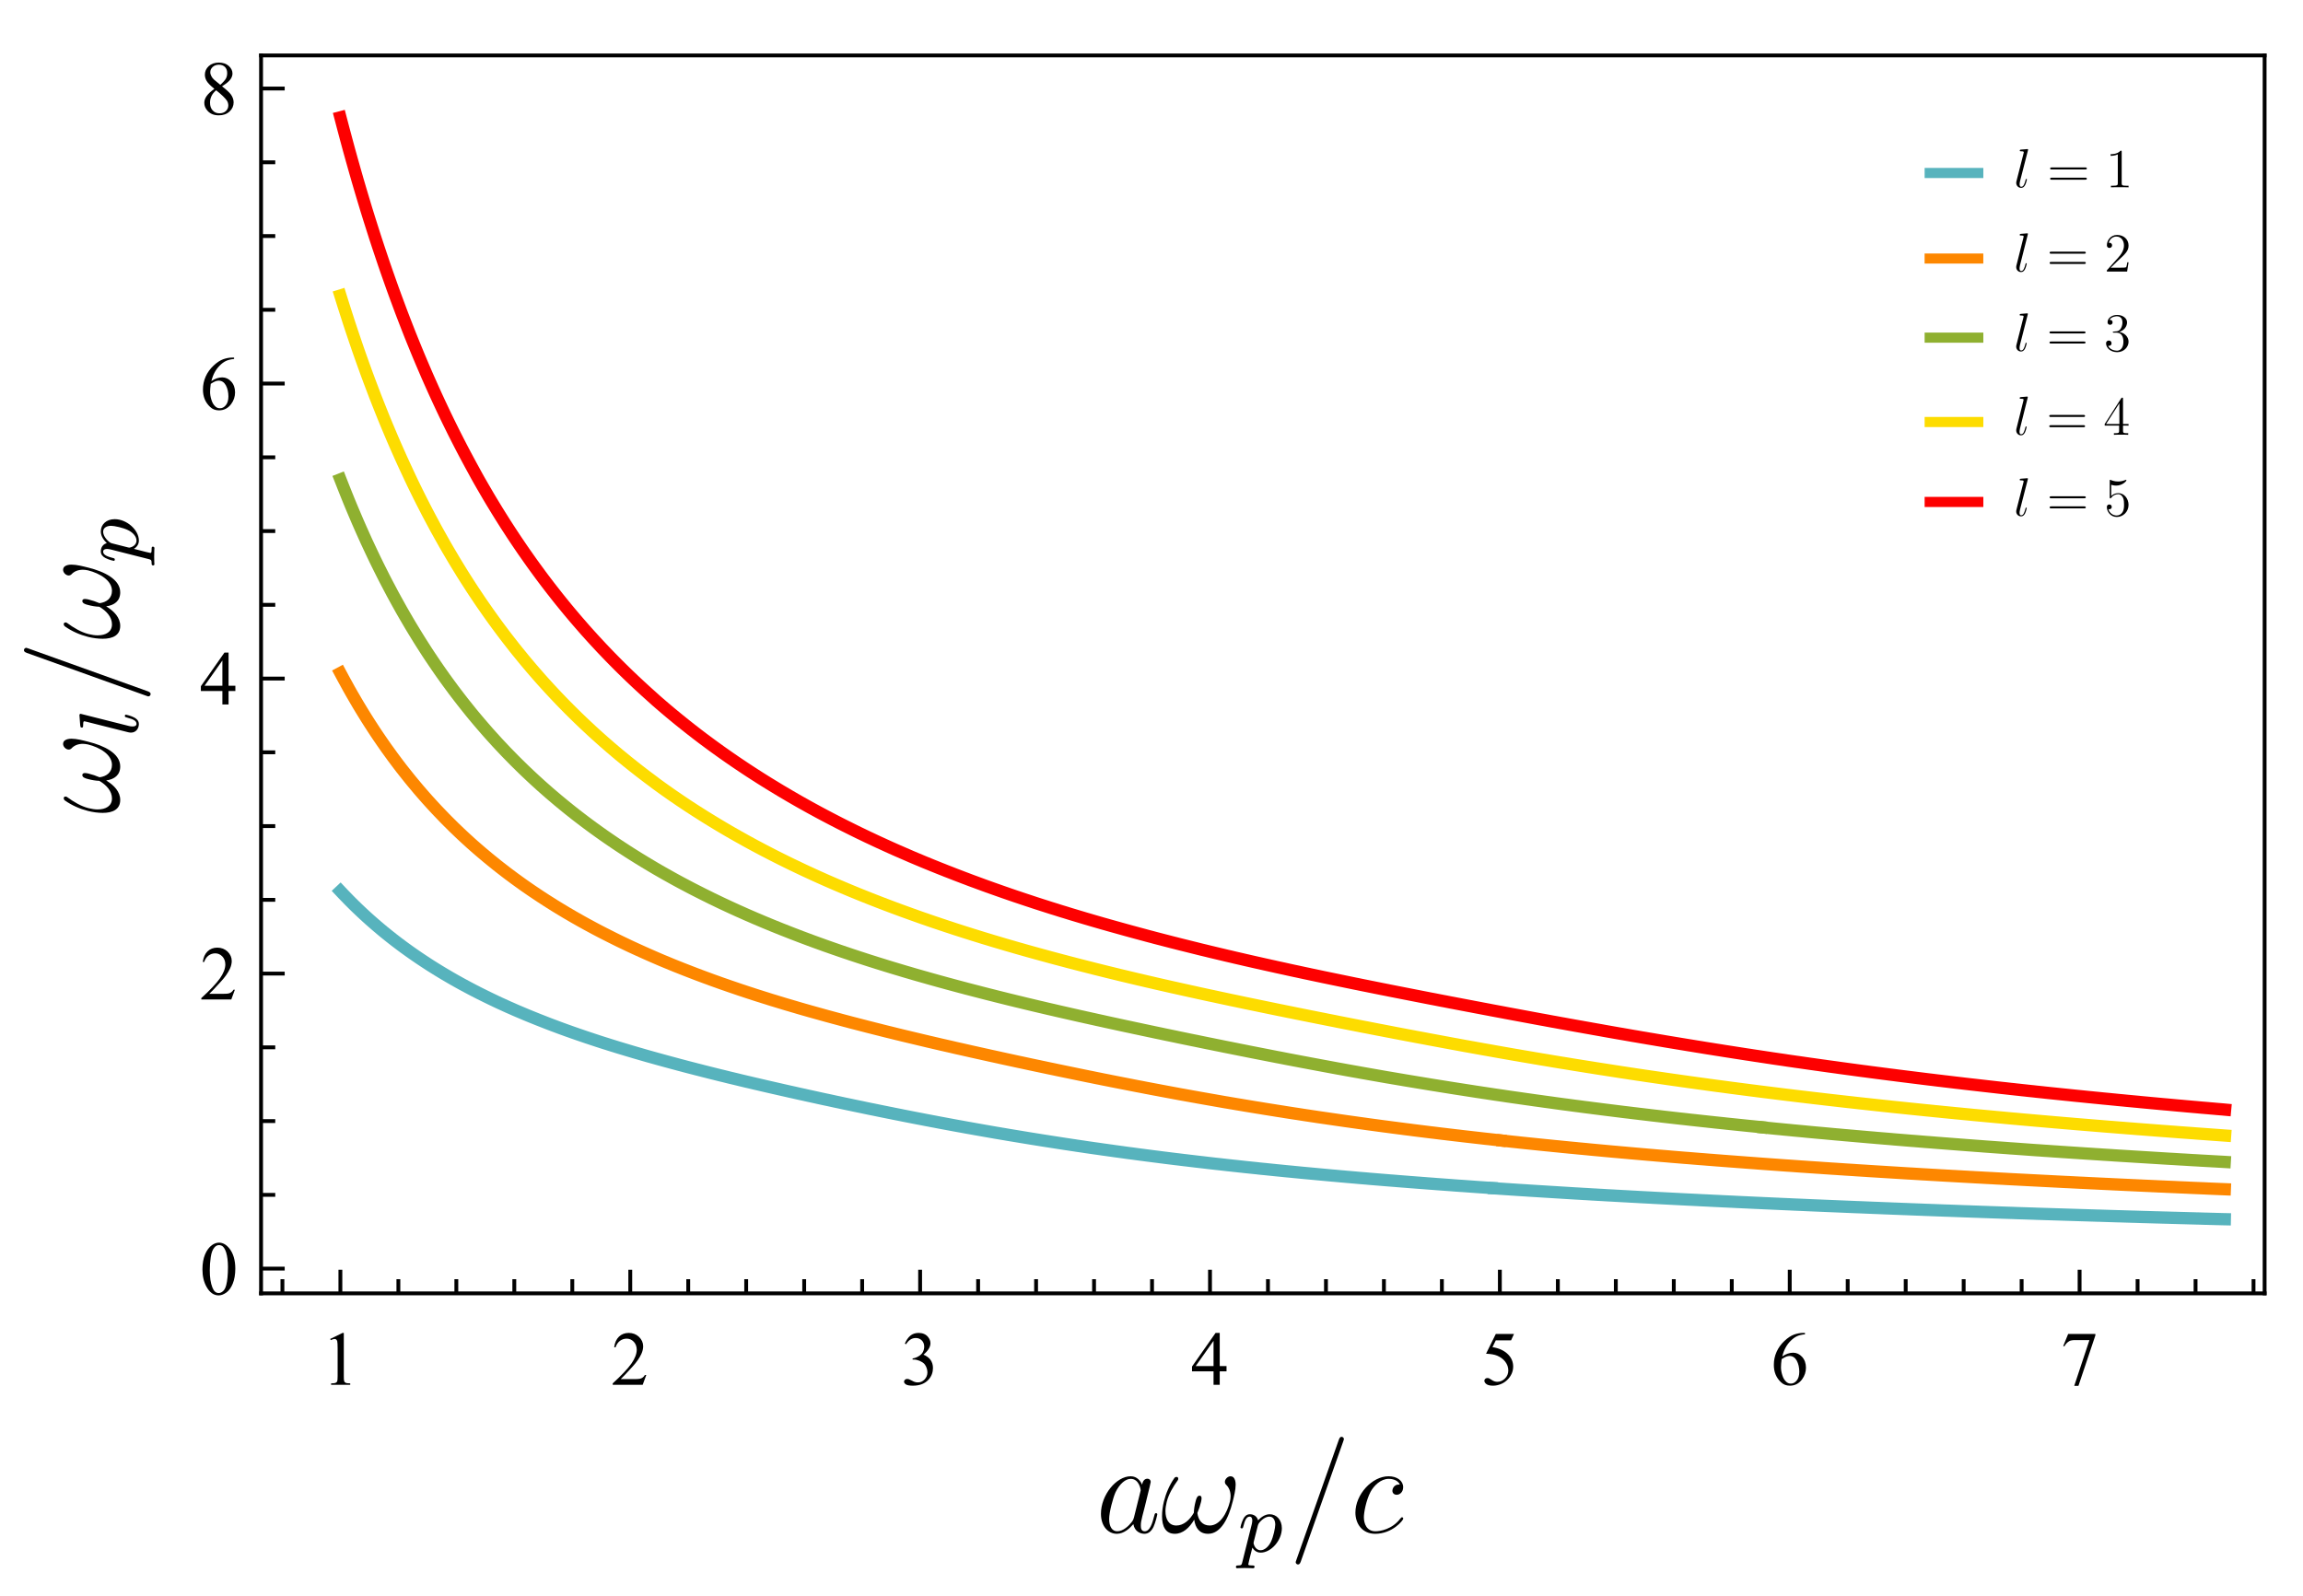 <?xml version="1.0" encoding="UTF-8" standalone="no"?>
<svg
   width="300pt"
   height="208pt"
   viewBox="0 0 300 208"
   version="1.1"
   id="svg114"
   sodipodi:docname="MagneticResonances.svg"
   inkscape:version="1.3.2 (091e20e, 2023-11-25, custom)"
   xmlns:inkscape="http://www.inkscape.org/namespaces/inkscape"
   xmlns:sodipodi="http://sodipodi.sourceforge.net/DTD/sodipodi-0.dtd"
   xmlns:xlink="http://www.w3.org/1999/xlink"
   xmlns="http://www.w3.org/2000/svg"
   xmlns:svg="http://www.w3.org/2000/svg">
  <sodipodi:namedview
     id="namedview114"
     pagecolor="#ffffff"
     bordercolor="#000000"
     borderopacity="0.25"
     inkscape:showpageshadow="2"
     inkscape:pageopacity="0.0"
     inkscape:pagecheckerboard="0"
     inkscape:deskcolor="#d1d1d1"
     inkscape:document-units="pt"
     inkscape:zoom="1.2977789"
     inkscape:cx="277.78229"
     inkscape:cy="114.42627"
     inkscape:window-width="1366"
     inkscape:window-height="705"
     inkscape:window-x="-8"
     inkscape:window-y="-8"
     inkscape:window-maximized="1"
     inkscape:current-layer="svg114" />
  <defs
     id="defs20">
    <g
       id="g10">
      <symbol
         overflow="visible"
         id="glyph0-0">
        <path
           style="stroke:none;"
           d="M 1.387 0 L 1.387 -6.25 L 6.387 -6.25 L 6.387 0 Z M 1.543 -0.156 L 6.23 -0.156 L 6.23 -6.094 L 1.543 -6.094 Z M 1.543 -0.156 "
           id="path1" />
      </symbol>
      <symbol
         overflow="visible"
         id="glyph0-1">
        <path
           style="stroke:none;"
           d="M 1.172 -5.973 L 2.785 -6.758 L 2.945 -6.758 L 2.945 -1.168 C 2.941 -0.793 2.957 -0.562 2.992 -0.473 C 3.02 -0.379 3.082 -0.309 3.184 -0.262 C 3.277 -0.211 3.477 -0.184 3.781 -0.18 L 3.781 0 L 1.289 0 L 1.289 -0.18 C 1.602 -0.184 1.801 -0.211 1.895 -0.262 C 1.98 -0.305 2.047 -0.367 2.086 -0.449 C 2.121 -0.527 2.137 -0.766 2.141 -1.168 L 2.141 -4.742 C 2.137 -5.219 2.121 -5.527 2.09 -5.668 C 2.062 -5.77 2.02 -5.848 1.965 -5.898 C 1.902 -5.945 1.832 -5.969 1.75 -5.973 C 1.625 -5.969 1.457 -5.918 1.246 -5.82 Z M 1.172 -5.973 "
           id="path2" />
      </symbol>
      <symbol
         overflow="visible"
         id="glyph0-2">
        <path
           style="stroke:none;"
           d="M 4.586 -1.273 L 4.121 0 L 0.215 0 L 0.215 -0.18 C 1.359 -1.227 2.168 -2.082 2.641 -2.75 C 3.105 -3.41 3.34 -4.02 3.344 -4.57 C 3.34 -4.988 3.211 -5.332 2.957 -5.605 C 2.699 -5.875 2.391 -6.012 2.035 -6.012 C 1.707 -6.012 1.418 -5.914 1.16 -5.727 C 0.902 -5.531 0.711 -5.254 0.586 -4.887 L 0.406 -4.887 C 0.484 -5.488 0.695 -5.949 1.031 -6.273 C 1.367 -6.594 1.789 -6.754 2.297 -6.758 C 2.832 -6.754 3.277 -6.582 3.641 -6.238 C 3.996 -5.891 4.176 -5.484 4.18 -5.02 C 4.176 -4.68 4.098 -4.344 3.945 -4.016 C 3.703 -3.484 3.312 -2.926 2.773 -2.34 C 1.961 -1.449 1.457 -0.918 1.254 -0.738 L 2.984 -0.738 C 3.332 -0.738 3.578 -0.75 3.723 -0.777 C 3.863 -0.801 3.992 -0.852 4.105 -0.934 C 4.219 -1.012 4.32 -1.125 4.406 -1.273 Z M 4.586 -1.273 "
           id="path3" />
      </symbol>
      <symbol
         overflow="visible"
         id="glyph0-3">
        <path
           style="stroke:none;"
           d="M 0.508 -5.363 C 0.695 -5.805 0.934 -6.148 1.223 -6.395 C 1.508 -6.633 1.867 -6.754 2.301 -6.758 C 2.828 -6.754 3.234 -6.582 3.52 -6.242 C 3.734 -5.98 3.844 -5.707 3.844 -5.414 C 3.844 -4.93 3.539 -4.43 2.934 -3.922 C 3.34 -3.758 3.648 -3.531 3.859 -3.238 C 4.066 -2.938 4.172 -2.59 4.172 -2.191 C 4.172 -1.617 3.988 -1.121 3.625 -0.703 C 3.145 -0.156 2.457 0.117 1.559 0.117 C 1.113 0.117 0.809 0.062 0.648 -0.047 C 0.484 -0.156 0.402 -0.273 0.406 -0.406 C 0.402 -0.496 0.441 -0.578 0.52 -0.652 C 0.594 -0.723 0.688 -0.762 0.797 -0.762 C 0.875 -0.762 0.957 -0.746 1.047 -0.723 C 1.098 -0.703 1.223 -0.645 1.422 -0.543 C 1.613 -0.438 1.75 -0.379 1.828 -0.363 C 1.945 -0.324 2.07 -0.305 2.211 -0.309 C 2.539 -0.305 2.828 -0.434 3.078 -0.691 C 3.32 -0.949 3.445 -1.254 3.449 -1.605 C 3.445 -1.863 3.387 -2.113 3.277 -2.359 C 3.188 -2.539 3.098 -2.676 3 -2.773 C 2.859 -2.898 2.664 -3.016 2.422 -3.125 C 2.172 -3.227 1.926 -3.281 1.676 -3.285 L 1.52 -3.285 L 1.52 -3.434 C 1.773 -3.465 2.031 -3.555 2.293 -3.711 C 2.547 -3.859 2.734 -4.043 2.855 -4.262 C 2.969 -4.473 3.027 -4.711 3.031 -4.973 C 3.027 -5.305 2.922 -5.574 2.715 -5.781 C 2.504 -5.988 2.246 -6.094 1.934 -6.094 C 1.426 -6.094 1.004 -5.824 0.668 -5.285 Z M 0.508 -5.363 "
           id="path4" />
      </symbol>
      <symbol
         overflow="visible"
         id="glyph0-4">
        <path
           style="stroke:none;"
           d="M 4.652 -2.441 L 4.652 -1.75 L 3.766 -1.75 L 3.766 0 L 2.961 0 L 2.961 -1.75 L 0.156 -1.75 L 0.156 -2.375 L 3.227 -6.758 L 3.766 -6.758 L 3.766 -2.441 Z M 2.961 -2.441 L 2.961 -5.727 L 0.637 -2.441 Z M 2.961 -2.441 "
           id="path5" />
      </symbol>
      <symbol
         overflow="visible"
         id="glyph0-5">
        <path
           style="stroke:none;"
           d="M 4.34 -6.621 L 3.961 -5.793 L 1.969 -5.793 L 1.535 -4.902 C 2.395 -4.773 3.078 -4.453 3.586 -3.941 C 4.016 -3.496 4.23 -2.977 4.234 -2.379 C 4.23 -2.027 4.16 -1.703 4.02 -1.41 C 3.879 -1.113 3.699 -0.863 3.484 -0.656 C 3.27 -0.445 3.031 -0.277 2.77 -0.152 C 2.391 0.027 2.008 0.117 1.617 0.117 C 1.219 0.117 0.93 0.051 0.75 -0.086 C 0.57 -0.219 0.48 -0.367 0.48 -0.531 C 0.48 -0.621 0.516 -0.703 0.59 -0.773 C 0.664 -0.844 0.758 -0.879 0.875 -0.879 C 0.953 -0.879 1.027 -0.863 1.094 -0.84 C 1.156 -0.809 1.266 -0.742 1.422 -0.641 C 1.664 -0.469 1.91 -0.387 2.164 -0.387 C 2.539 -0.387 2.875 -0.527 3.164 -0.816 C 3.453 -1.102 3.598 -1.453 3.598 -1.871 C 3.598 -2.27 3.469 -2.645 3.211 -2.992 C 2.953 -3.336 2.598 -3.602 2.148 -3.793 C 1.793 -3.938 1.309 -4.023 0.699 -4.047 L 1.969 -6.621 Z M 4.34 -6.621 "
           id="path6" />
      </symbol>
      <symbol
         overflow="visible"
         id="glyph0-6">
        <path
           style="stroke:none;"
           d="M 4.484 -6.758 L 4.484 -6.578 C 4.051 -6.535 3.699 -6.449 3.43 -6.32 C 3.156 -6.191 2.891 -5.996 2.625 -5.73 C 2.359 -5.465 2.137 -5.172 1.965 -4.852 C 1.785 -4.527 1.641 -4.141 1.527 -3.695 C 1.992 -4.016 2.465 -4.176 2.941 -4.18 C 3.391 -4.176 3.781 -3.996 4.113 -3.633 C 4.445 -3.266 4.609 -2.797 4.613 -2.227 C 4.609 -1.672 4.445 -1.168 4.113 -0.715 C 3.707 -0.16 3.172 0.117 2.512 0.117 C 2.055 0.117 1.672 -0.031 1.359 -0.332 C 0.738 -0.914 0.426 -1.668 0.43 -2.598 C 0.426 -3.188 0.547 -3.754 0.785 -4.289 C 1.023 -4.82 1.363 -5.293 1.805 -5.707 C 2.242 -6.121 2.664 -6.398 3.07 -6.543 C 3.473 -6.684 3.848 -6.754 4.199 -6.758 Z M 1.445 -3.34 C 1.387 -2.898 1.359 -2.543 1.359 -2.277 C 1.359 -1.961 1.414 -1.621 1.531 -1.258 C 1.641 -0.887 1.812 -0.598 2.047 -0.387 C 2.211 -0.23 2.414 -0.152 2.652 -0.156 C 2.934 -0.152 3.188 -0.285 3.41 -0.555 C 3.633 -0.82 3.742 -1.203 3.746 -1.699 C 3.742 -2.254 3.633 -2.734 3.414 -3.145 C 3.191 -3.547 2.879 -3.75 2.473 -3.754 C 2.348 -3.75 2.211 -3.723 2.07 -3.676 C 1.926 -3.621 1.719 -3.512 1.445 -3.34 Z M 1.445 -3.34 "
           id="path7" />
      </symbol>
      <symbol
         overflow="visible"
         id="glyph0-7">
        <path
           style="stroke:none;"
           d="M 1.008 -6.621 L 4.555 -6.621 L 4.555 -6.438 L 2.348 0.137 L 1.801 0.137 L 3.781 -5.824 L 1.957 -5.824 C 1.59 -5.824 1.328 -5.781 1.172 -5.695 C 0.898 -5.543 0.676 -5.309 0.512 -5 L 0.371 -5.055 Z M 1.008 -6.621 "
           id="path8" />
      </symbol>
      <symbol
         overflow="visible"
         id="glyph0-8">
        <path
           style="stroke:none;"
           d="M 0.363 -3.273 C 0.363 -4.027 0.477 -4.676 0.703 -5.223 C 0.93 -5.762 1.23 -6.168 1.613 -6.441 C 1.902 -6.648 2.207 -6.754 2.52 -6.758 C 3.027 -6.754 3.48 -6.496 3.887 -5.98 C 4.387 -5.336 4.641 -4.469 4.645 -3.375 C 4.641 -2.605 4.531 -1.949 4.312 -1.414 C 4.09 -0.875 3.805 -0.488 3.465 -0.246 C 3.117 -0.004 2.789 0.117 2.473 0.117 C 1.84 0.117 1.312 -0.254 0.895 -1 C 0.539 -1.629 0.363 -2.387 0.363 -3.273 Z M 1.32 -3.148 C 1.316 -2.234 1.43 -1.492 1.656 -0.918 C 1.84 -0.43 2.117 -0.188 2.484 -0.191 C 2.66 -0.188 2.84 -0.266 3.031 -0.426 C 3.219 -0.582 3.363 -0.848 3.461 -1.223 C 3.609 -1.781 3.684 -2.57 3.688 -3.59 C 3.684 -4.344 3.605 -4.973 3.453 -5.48 C 3.332 -5.848 3.184 -6.113 3 -6.273 C 2.863 -6.379 2.699 -6.434 2.516 -6.438 C 2.289 -6.434 2.094 -6.332 1.926 -6.137 C 1.688 -5.863 1.527 -5.441 1.445 -4.863 C 1.359 -4.285 1.316 -3.711 1.32 -3.148 Z M 1.32 -3.148 "
           id="path9" />
      </symbol>
      <symbol
         overflow="visible"
         id="glyph0-9">
        <path
           style="stroke:none;"
           d="M 1.918 -3.336 C 1.391 -3.762 1.055 -4.109 0.906 -4.371 C 0.754 -4.629 0.68 -4.898 0.68 -5.18 C 0.68 -5.609 0.844 -5.977 1.176 -6.289 C 1.508 -6.598 1.949 -6.754 2.5 -6.758 C 3.031 -6.754 3.461 -6.609 3.789 -6.324 C 4.113 -6.031 4.277 -5.703 4.277 -5.332 C 4.277 -5.082 4.188 -4.828 4.012 -4.574 C 3.836 -4.316 3.469 -4.016 2.914 -3.668 C 3.484 -3.223 3.867 -2.871 4.055 -2.621 C 4.301 -2.285 4.422 -1.938 4.426 -1.574 C 4.422 -1.105 4.246 -0.707 3.891 -0.379 C 3.535 -0.047 3.07 0.117 2.496 0.117 C 1.867 0.117 1.375 -0.078 1.027 -0.473 C 0.742 -0.789 0.602 -1.133 0.605 -1.508 C 0.602 -1.797 0.699 -2.09 0.898 -2.379 C 1.094 -2.668 1.434 -2.984 1.918 -3.336 Z M 2.688 -3.859 C 3.074 -4.207 3.32 -4.484 3.43 -4.691 C 3.531 -4.891 3.586 -5.121 3.586 -5.383 C 3.586 -5.723 3.488 -5.988 3.297 -6.184 C 3.102 -6.375 2.84 -6.473 2.512 -6.477 C 2.176 -6.473 1.906 -6.379 1.699 -6.188 C 1.488 -5.992 1.383 -5.766 1.387 -5.512 C 1.383 -5.34 1.426 -5.172 1.516 -5.004 C 1.598 -4.832 1.723 -4.672 1.887 -4.523 Z M 2.148 -3.148 C 1.875 -2.918 1.676 -2.672 1.547 -2.406 C 1.414 -2.137 1.348 -1.848 1.352 -1.535 C 1.348 -1.113 1.461 -0.773 1.695 -0.523 C 1.922 -0.27 2.215 -0.145 2.574 -0.148 C 2.922 -0.145 3.203 -0.246 3.418 -0.445 C 3.625 -0.641 3.73 -0.879 3.734 -1.168 C 3.73 -1.398 3.672 -1.609 3.551 -1.797 C 3.316 -2.141 2.848 -2.59 2.148 -3.148 Z M 2.148 -3.148 "
           id="path10" />
      </symbol>
    </g>
    <clipPath
       id="clip1">
      <path
         d="M 41 25 L 299.52 25 L 299.52 150 L 41 150 Z M 41 25 "
         id="path11" />
    </clipPath>
    <clipPath
       id="clip2">
      <path
         d="M 41 1.199 L 299.52 1.199 L 299.52 146 L 41 146 Z M 41 1.199 "
         id="path12" />
    </clipPath>
    <clipPath
       id="clip3">
      <path
         d="M 191 141 L 299.52 141 L 299.52 161 L 191 161 Z M 191 141 "
         id="path13" />
    </clipPath>
    <clipPath
       id="clip4">
      <path
         d="M 192 135 L 299.52 135 L 299.52 157 L 192 157 Z M 192 135 "
         id="path14" />
    </clipPath>
    <clipPath
       id="clip5">
      <path
         d="M 226 133 L 299.52 133 L 299.52 153 L 226 153 Z M 226 133 "
         id="path15" />
    </clipPath>
    <clipPath
       id="clip6">
      <path
         d="M 238.32 7 L 253.441 7 L 253.441 11 L 238.32 11 Z M 238.32 7 "
         id="path16" />
    </clipPath>
    <clipPath
       id="clip7">
      <path
         d="M 238.32 30 L 253.441 30 L 253.441 34 L 238.32 34 Z M 238.32 30 "
         id="path17" />
    </clipPath>
    <clipPath
       id="clip8">
      <path
         d="M 238.32 53 L 253.441 53 L 253.441 57 L 238.32 57 Z M 238.32 53 "
         id="path18" />
    </clipPath>
    <clipPath
       id="clip9">
      <path
         d="M 238.32 76 L 253.441 76 L 253.441 80 L 238.32 80 Z M 238.32 76 "
         id="path19" />
    </clipPath>
    <clipPath
       id="clip10">
      <path
         d="M 238.32 99 L 253.441 99 L 253.441 103 L 238.32 103 Z M 238.32 99 "
         id="path20" />
    </clipPath>
    <clipPath
       id="clip6-5">
      <path
         d="m 224.398,5 h 15.121 v 3 h -15.121 z m 0,0"
         id="path17-0" />
    </clipPath>
    <clipPath
       id="clip7-0">
      <path
         d="m 224.398,28 h 15.121 v 3 h -15.121 z m 0,0"
         id="path18-6" />
    </clipPath>
    <clipPath
       id="clip8-5">
      <path
         d="m 224.398,51 h 15.121 v 3 h -15.121 z m 0,0"
         id="path19-7" />
    </clipPath>
    <clipPath
       id="clip9-5">
      <path
         d="m 224.398,74 h 15.121 v 3 h -15.121 z m 0,0"
         id="path20-9" />
    </clipPath>
    <clipPath
       id="clip10-3">
      <path
         d="m 224.398,97 h 15.121 v 3 h -15.121 z m 0,0"
         id="path21-4" />
    </clipPath>
  </defs>
  <path
     style="fill:none;stroke:#57b3bd;stroke-width:1.6;stroke-linecap:square;stroke-linejoin:miter;stroke-miterlimit:3.25;stroke-opacity:1"
     d="m 44.34,116.113 0.379,0.402 0.379,0.391 0.375,0.387 0.379,0.379 0.379,0.375 0.375,0.363 0.379,0.359 0.379,0.355 0.375,0.344 0.379,0.344 0.379,0.332 0.375,0.328 0.379,0.324 0.379,0.32 0.375,0.312 0.758,0.609 0.375,0.297 0.379,0.293 0.379,0.289 0.375,0.281 0.379,0.281 0.379,0.273 0.375,0.27 0.379,0.266 0.379,0.262 0.375,0.258 0.379,0.254 0.379,0.25 0.375,0.246 0.379,0.246 0.379,0.238 0.375,0.234 0.379,0.234 0.379,0.23 0.375,0.223 0.758,0.445 0.375,0.215 0.379,0.215 0.379,0.211 0.375,0.207 0.758,0.406 0.375,0.199 0.379,0.199 0.379,0.195 0.375,0.191 0.758,0.375 0.375,0.184 0.379,0.184 0.379,0.18 0.375,0.18 0.379,0.176 0.379,0.172 0.375,0.172 0.379,0.172 0.379,0.164 0.375,0.168 0.379,0.164 0.379,0.16 0.375,0.16 0.379,0.16 0.379,0.156 0.375,0.152 0.758,0.305 0.375,0.148 0.758,0.297 0.375,0.145 0.379,0.145 0.379,0.141 0.375,0.141 0.379,0.141 0.379,0.137 0.375,0.137 0.379,0.133 0.379,0.137 0.375,0.129 0.379,0.133 0.379,0.129 0.375,0.129 0.379,0.129 0.379,0.125 0.375,0.125 0.758,0.25 0.375,0.121 0.379,0.121 0.379,0.117 0.375,0.121 0.758,0.234 0.375,0.117 0.758,0.227 0.375,0.113 0.758,0.227 0.375,0.109 0.758,0.219 0.375,0.109 0.379,0.109 0.379,0.105 0.375,0.105 0.758,0.211 0.375,0.102 0.379,0.105 0.379,0.102 0.375,0.102 0.758,0.203 0.375,0.102 0.379,0.098 0.379,0.102 0.375,0.098 0.758,0.195 0.375,0.098 0.379,0.094 0.375,0.098 0.379,0.094 0.379,0.098 0.375,0.094 0.758,0.188 0.375,0.094 0.379,0.09 0.379,0.094 0.375,0.094 0.758,0.18 0.375,0.09 0.379,0.094 0.379,0.09 0.375,0.09 0.379,0.086 0.379,0.09 0.375,0.09 0.379,0.086 0.379,0.09 0.375,0.086 0.379,0.09 0.379,0.086 0.375,0.086 0.758,0.172 0.375,0.086 0.758,0.172 0.375,0.086 0.379,0.082 0.379,0.086 0.375,0.086 0.758,0.164 0.375,0.086 0.758,0.164 0.375,0.082 0.379,0.086 0.379,0.082 0.375,0.082 0.379,0.078 0.379,0.082 0.375,0.082 0.379,0.082 0.379,0.078 0.375,0.082 0.379,0.082 0.379,0.078 0.375,0.078 0.379,0.082 0.379,0.078 0.375,0.078 0.379,0.078 0.379,0.082 0.375,0.078 0.379,0.078 0.379,0.074 0.375,0.078 0.758,0.156 0.375,0.074 0.379,0.078 0.379,0.074 0.375,0.078 0.758,0.148 0.375,0.078 0.758,0.148 0.375,0.074 0.758,0.148 0.375,0.07 0.758,0.148 0.375,0.07 0.379,0.074 0.379,0.07 0.375,0.074 0.758,0.141 0.375,0.07 0.758,0.141 0.375,0.07 0.379,0.07 0.379,0.066 0.375,0.07 0.379,0.07 0.379,0.066 0.375,0.066 0.379,0.07 0.379,0.066 0.375,0.066 0.758,0.133 0.375,0.066 0.758,0.133 0.375,0.062 0.379,0.066 0.379,0.062 0.375,0.066 0.758,0.125 0.375,0.062 0.758,0.125 0.375,0.062 0.758,0.125 0.375,0.059 0.379,0.062 0.379,0.059 0.375,0.062 0.758,0.117 0.375,0.059 0.758,0.117 0.375,0.059 0.758,0.117 0.375,0.055 0.379,0.059 0.379,0.055 0.375,0.059 0.758,0.109 0.375,0.059 0.758,0.109 0.375,0.055 0.379,0.051 0.379,0.055 0.375,0.055 0.379,0.051 0.379,0.055 0.375,0.051 0.379,0.055 0.379,0.051 0.375,0.051 0.379,0.051 0.379,0.055 0.375,0.051 0.379,0.047 0.379,0.051 0.375,0.051 0.379,0.051 0.379,0.047 0.375,0.051 0.379,0.047 0.379,0.051 0.375,0.047 0.379,0.047 0.379,0.051 0.375,0.047 0.758,0.094 0.375,0.047 0.379,0.047 0.379,0.043 0.375,0.047 0.379,0.047 0.379,0.043 0.375,0.047 0.379,0.043 0.379,0.047 0.375,0.043 0.758,0.086 0.375,0.047 0.758,0.086 0.375,0.043 0.379,0.039 0.379,0.043 0.375,0.043 0.379,0.043 0.379,0.039 0.375,0.043 0.379,0.039 0.379,0.043 0.375,0.039 0.379,0.043 0.379,0.039 0.375,0.039 0.758,0.078 0.375,0.043 0.379,0.039 0.379,0.035 0.375,0.039 0.758,0.078 0.375,0.039 0.379,0.035 0.379,0.039 0.375,0.039 0.758,0.07 0.375,0.039 0.379,0.035 0.379,0.039 0.375,0.035 0.758,0.07 0.375,0.035 0.758,0.07 0.375,0.035 0.758,0.07 0.375,0.035 0.379,0.035 0.379,0.031 0.375,0.035 0.379,0.035 0.379,0.031 0.375,0.035 0.379,0.031 0.379,0.035 0.375,0.031 0.379,0.035 0.375,0.031 0.758,0.062 0.375,0.035 0.758,0.062 0.375,0.031 0.758,0.062 0.375,0.031 0.379,0.031 0.379,0.027 0.375,0.031 0.758,0.062 0.375,0.027 0.758,0.062 0.375,0.027 0.379,0.031 0.379,0.027 0.375,0.031 0.379,0.027 0.379,0.031 0.375,0.027 0.379,0.027 0.379,0.031 0.375,0.027 0.758,0.055 0.375,0.027 0.379,0.027 0.379,0.031 0.375,0.027 0.379,0.027 0.379,0.023 0.375,0.027 0.758,0.055 0.375,0.027 0.758,0.055 0.375,0.023 0.758,0.055 0.375,0.023"
     id="path21" />
  <path
     style="fill:none;stroke:#fd8700;stroke-width:1.6;stroke-linecap:square;stroke-linejoin:miter;stroke-miterlimit:3.25;stroke-opacity:1"
     d="m 44.34,87.695 0.379,0.707 0.379,0.691 0.375,0.684 0.379,0.668 0.379,0.652 0.375,0.645 0.379,0.629 0.379,0.621 0.375,0.605 0.379,0.598 0.379,0.586 0.375,0.574 0.379,0.566 0.379,0.555 0.375,0.543 0.379,0.539 0.379,0.523 0.375,0.52 0.379,0.508 0.379,0.504 0.375,0.492 0.379,0.48 0.379,0.477 0.375,0.469 0.379,0.461 0.379,0.453 0.375,0.449 0.379,0.438 0.379,0.434 0.375,0.426 0.379,0.418 0.379,0.414 0.375,0.406 0.379,0.398 0.379,0.395 0.375,0.391 0.379,0.383 0.379,0.375 0.375,0.375 0.758,0.727 0.375,0.355 0.379,0.352 0.379,0.344 0.375,0.344 0.379,0.336 0.379,0.332 0.375,0.324 0.379,0.324 0.379,0.316 0.375,0.316 0.379,0.309 0.379,0.305 0.375,0.305 0.379,0.297 0.379,0.293 0.375,0.289 0.379,0.289 0.379,0.281 0.375,0.281 0.758,0.547 0.375,0.27 0.379,0.266 0.379,0.262 0.375,0.258 0.758,0.508 0.375,0.25 0.758,0.492 0.375,0.238 0.758,0.477 0.375,0.23 0.379,0.23 0.379,0.227 0.375,0.227 0.379,0.219 0.379,0.223 0.375,0.215 0.758,0.43 0.375,0.207 0.379,0.211 0.379,0.203 0.375,0.203 0.379,0.203 0.379,0.199 0.375,0.195 0.379,0.195 0.379,0.191 0.375,0.191 0.379,0.191 0.379,0.188 0.375,0.184 0.379,0.184 0.379,0.18 0.375,0.18 0.379,0.18 0.379,0.176 0.375,0.172 0.758,0.344 0.375,0.168 0.758,0.336 0.375,0.164 L 85.5,124.836 85.879,125 l 0.375,0.16 0.758,0.312 0.375,0.156 0.379,0.156 0.379,0.152 0.375,0.148 0.379,0.152 0.379,0.148 0.375,0.145 0.379,0.148 0.379,0.145 0.375,0.145 0.379,0.141 0.375,0.141 0.379,0.141 0.379,0.137 0.375,0.141 0.379,0.137 0.379,0.133 0.375,0.137 0.379,0.133 0.379,0.129 0.375,0.133 0.758,0.258 0.375,0.129 0.379,0.129 0.379,0.125 0.375,0.125 0.379,0.125 0.379,0.121 0.375,0.125 0.379,0.121 0.379,0.117 0.375,0.121 0.379,0.117 0.379,0.121 0.375,0.117 0.379,0.113 0.379,0.117 0.375,0.113 0.379,0.117 0.379,0.113 0.375,0.109 0.379,0.113 0.379,0.109 0.375,0.113 0.758,0.219 0.375,0.105 0.379,0.109 0.379,0.105 0.375,0.105 0.758,0.211 0.375,0.105 0.379,0.105 0.379,0.102 0.375,0.102 0.758,0.203 0.375,0.102 0.379,0.102 0.379,0.098 0.375,0.102 0.758,0.195 0.375,0.098 0.758,0.195 0.375,0.098 0.379,0.094 0.379,0.098 0.375,0.094 0.379,0.094 0.379,0.098 0.375,0.094 0.379,0.094 0.379,0.09 0.375,0.094 0.379,0.094 0.379,0.09 0.375,0.094 0.758,0.18 0.375,0.09 0.758,0.18 0.375,0.09 0.758,0.18 0.375,0.09 0.379,0.086 0.379,0.09 0.375,0.086 0.379,0.09 0.379,0.086 0.375,0.086 0.758,0.172 0.375,0.09 0.379,0.086 0.379,0.082 0.375,0.086 0.758,0.172 0.375,0.086 0.379,0.082 0.379,0.086 0.375,0.082 0.379,0.086 0.379,0.082 0.375,0.086 0.758,0.164 0.375,0.082 0.379,0.086 0.379,0.082 0.375,0.082 0.758,0.164 0.375,0.082 0.379,0.082 0.379,0.078 0.375,0.082 0.758,0.164 0.375,0.078 0.379,0.082 0.379,0.078 0.375,0.082 0.379,0.078 0.379,0.082 0.375,0.078 0.379,0.078 0.379,0.082 0.375,0.078 0.758,0.156 0.375,0.078 0.758,0.156 0.375,0.078 0.758,0.156 0.375,0.078 0.379,0.078 0.379,0.074 0.375,0.078 0.379,0.078 0.379,0.074 0.375,0.078 0.758,0.148 0.375,0.078 0.758,0.148 0.375,0.074 0.758,0.148 0.375,0.074 0.758,0.148 0.375,0.074 0.379,0.07 0.379,0.074 0.375,0.074 0.379,0.07 0.379,0.074 0.375,0.07 0.379,0.07 0.379,0.074 0.375,0.07 0.758,0.141 0.375,0.07 0.758,0.141 0.375,0.07 0.379,0.066 0.379,0.07 0.375,0.066 0.379,0.07 0.379,0.066 0.375,0.07 0.758,0.133 0.375,0.066 0.758,0.133 0.375,0.066 0.758,0.133 0.375,0.066 0.379,0.062 0.379,0.066 0.375,0.062 0.379,0.066 0.379,0.062 0.375,0.062 0.379,0.066 0.379,0.062 0.375,0.062 0.758,0.125 0.375,0.059 0.758,0.125 0.375,0.059 0.379,0.062 0.379,0.059 0.375,0.062 0.758,0.117 0.375,0.062 0.758,0.117 0.375,0.059 0.379,0.055 0.379,0.059 0.375,0.059 0.379,0.059 0.379,0.055 0.375,0.059 0.379,0.055 0.379,0.059 0.375,0.055 0.758,0.109 0.375,0.055 0.758,0.109 0.375,0.055 0.758,0.109 0.375,0.055 0.379,0.051 0.379,0.055 0.375,0.051 0.379,0.055 0.375,0.051 0.379,0.051 0.379,0.055 0.375,0.051 0.758,0.102 0.375,0.051 0.758,0.102 0.375,0.047 0.758,0.102 0.375,0.047 0.379,0.051 0.379,0.047 0.375,0.051 0.758,0.094 0.375,0.051 0.758,0.094 0.375,0.047 0.758,0.094 0.375,0.047 0.379,0.043 0.379,0.047 0.375,0.047 0.379,0.047 0.379,0.043 0.375,0.047 0.379,0.043 0.379,0.047 0.375,0.043 0.379,0.043 0.379,0.047 0.375,0.043 0.758,0.086 0.375,0.043 0.758,0.086 0.375,0.043 0.379,0.043 0.379,0.039 0.375,0.043 0.379,0.043 0.379,0.039 0.375,0.043"
     id="path22" />
  <path
     style="fill:none;stroke:#8fb030;stroke-width:1.6;stroke-linecap:square;stroke-linejoin:miter;stroke-miterlimit:3.25;stroke-opacity:1"
     d="m 44.34,62.465 0.379,0.965 0.379,0.953 0.375,0.93 0.379,0.914 0.379,0.895 0.375,0.879 0.379,0.863 0.379,0.848 0.375,0.832 0.379,0.812 0.379,0.805 0.375,0.785 0.379,0.773 0.379,0.758 0.375,0.746 0.379,0.734 0.379,0.719 0.375,0.711 0.379,0.695 0.379,0.684 0.375,0.676 0.379,0.66 0.379,0.652 0.375,0.641 0.379,0.629 0.379,0.621 0.375,0.609 0.379,0.602 0.379,0.594 0.375,0.582 0.379,0.574 0.379,0.562 0.375,0.555 0.379,0.551 0.379,0.539 0.375,0.531 0.379,0.523 0.379,0.516 0.375,0.508 0.379,0.5 0.379,0.496 0.375,0.484 0.379,0.48 0.379,0.473 0.375,0.469 0.379,0.461 0.379,0.453 0.375,0.445 0.379,0.441 0.379,0.438 0.375,0.43 0.379,0.422 0.379,0.418 0.375,0.414 0.379,0.406 0.379,0.402 0.375,0.398 0.379,0.391 0.379,0.387 0.375,0.383 0.758,0.75 0.375,0.367 0.379,0.363 0.379,0.359 0.375,0.352 0.379,0.352 0.379,0.344 0.375,0.344 0.379,0.336 0.379,0.332 0.375,0.332 0.379,0.324 0.379,0.32 0.375,0.32 0.758,0.625 0.375,0.305 0.379,0.305 0.379,0.301 0.375,0.297 0.379,0.293 0.379,0.289 0.375,0.285 0.379,0.285 0.379,0.281 0.375,0.277 0.758,0.547 0.375,0.266 0.379,0.27 0.379,0.262 0.375,0.258 0.758,0.516 0.375,0.25 0.379,0.25 0.379,0.246 0.375,0.246 0.379,0.242 0.379,0.238 0.375,0.234 0.379,0.238 0.379,0.23 0.375,0.23 0.758,0.453 0.375,0.223 0.379,0.223 0.379,0.219 0.375,0.215 0.379,0.215 0.379,0.211 0.375,0.211 0.379,0.211 0.379,0.207 0.375,0.203 0.379,0.203 0.379,0.199 0.375,0.199 0.379,0.199 0.379,0.195 0.375,0.191 0.379,0.191 0.375,0.191 0.758,0.375 0.375,0.188 0.379,0.18 0.379,0.184 0.375,0.18 0.379,0.18 0.379,0.176 0.375,0.176 0.379,0.176 0.379,0.172 0.375,0.172 0.758,0.336 0.375,0.168 0.758,0.328 0.375,0.164 0.758,0.32 0.375,0.16 0.758,0.312 0.375,0.156 0.758,0.305 0.375,0.152 0.758,0.297 0.375,0.148 0.379,0.148 0.379,0.145 0.375,0.145 0.379,0.145 0.379,0.141 0.375,0.141 0.758,0.281 0.375,0.137 0.758,0.273 0.375,0.137 0.758,0.266 0.375,0.133 0.379,0.129 0.379,0.133 0.375,0.129 0.379,0.129 0.379,0.125 0.375,0.129 0.758,0.25 0.375,0.125 0.379,0.121 0.379,0.125 0.375,0.121 0.379,0.121 0.379,0.117 0.375,0.121 0.758,0.234 0.375,0.117 0.758,0.234 0.375,0.113 0.758,0.227 0.375,0.113 0.379,0.113 0.379,0.109 0.375,0.109 0.379,0.113 0.379,0.109 0.375,0.105 0.379,0.109 0.379,0.105 0.375,0.109 0.758,0.211 0.375,0.105 0.379,0.105 0.379,0.102 0.375,0.105 0.758,0.203 0.375,0.102 0.758,0.203 0.375,0.098 0.379,0.102 0.379,0.098 0.375,0.098 0.758,0.195 0.375,0.098 0.758,0.195 0.375,0.094 0.379,0.094 0.379,0.098 0.375,0.094 0.758,0.188 0.375,0.094 0.379,0.094 0.379,0.09 0.375,0.094 0.758,0.18 0.375,0.094 0.758,0.18 0.375,0.09 0.758,0.18 0.375,0.086 0.758,0.18 0.375,0.086 0.379,0.086 0.379,0.09 0.375,0.086 0.758,0.172 0.375,0.086 0.758,0.172 0.375,0.086 0.379,0.086 0.379,0.082 0.375,0.086 0.379,0.082 0.379,0.086 0.375,0.082 0.379,0.086 0.379,0.082 0.375,0.082 0.379,0.086 0.379,0.082 0.375,0.082 0.758,0.164 0.375,0.082 0.758,0.164 0.375,0.078 0.758,0.164 0.375,0.078 0.758,0.164 0.375,0.078 0.379,0.082 0.379,0.078 0.375,0.082 0.758,0.156 0.375,0.082 0.758,0.156 0.375,0.078 0.379,0.078 0.379,0.082 0.375,0.078 0.758,0.156 0.375,0.078 0.379,0.078 0.379,0.074 0.375,0.078 0.758,0.156 0.375,0.078 0.379,0.074 0.379,0.078 0.375,0.078 0.379,0.074 0.379,0.078 0.375,0.078 0.758,0.148 0.375,0.078 0.379,0.074 0.379,0.078 0.375,0.074 0.379,0.074 0.379,0.078 0.375,0.074 0.758,0.148 0.375,0.074 0.758,0.148 0.375,0.074 0.758,0.148 0.375,0.074 0.379,0.07 0.379,0.074 0.375,0.074 0.379,0.074 0.379,0.07 0.375,0.074 0.379,0.07 0.379,0.074 0.375,0.07 0.379,0.07 0.379,0.074 0.375,0.07 0.758,0.141 0.375,0.07 0.758,0.141 0.375,0.07 0.758,0.141 0.375,0.07 0.379,0.066 0.379,0.07 0.375,0.07 0.379,0.066 0.379,0.07 0.375,0.066 0.379,0.066 0.375,0.07 0.758,0.133 0.375,0.066 0.758,0.133 0.375,0.066 0.758,0.133 0.375,0.066 0.379,0.062 0.379,0.066 0.375,0.062 0.379,0.066 0.379,0.062 0.375,0.066 0.758,0.125 0.375,0.062 0.758,0.125 0.375,0.062 0.758,0.125 0.375,0.062 0.379,0.062 0.379,0.059 0.375,0.062 0.379,0.059 0.379,0.062 0.375,0.059 0.379,0.062 0.379,0.059 0.375,0.059 0.758,0.117 0.375,0.059 0.758,0.117 0.375,0.059 0.379,0.059 0.379,0.055 0.375,0.059 0.379,0.055 0.379,0.059 0.375,0.055 0.379,0.059 0.379,0.055 0.375,0.055 0.379,0.055 0.379,0.059 0.375,0.055 0.758,0.109 0.375,0.051 0.758,0.109 0.375,0.055 0.379,0.051 0.379,0.055 0.375,0.055 0.758,0.102 0.375,0.055 0.758,0.102 0.375,0.051 0.379,0.055 0.379,0.051 0.375,0.051 0.379,0.051 0.379,0.047 0.375,0.051 0.758,0.102 0.375,0.047 0.758,0.102 0.375,0.047 0.379,0.047 0.379,0.051 0.375,0.047 0.379,0.047 0.379,0.051 0.375,0.047 0.758,0.094 0.375,0.047 0.758,0.094 0.375,0.047 0.379,0.047 0.379,0.043 0.375,0.047 0.379,0.047 0.379,0.043 0.375,0.047 0.379,0.043 0.379,0.047 0.375,0.043 0.379,0.047 0.379,0.043 0.375,0.043 0.379,0.043 0.379,0.047 0.375,0.043 0.758,0.086 0.375,0.043 0.758,0.086 0.375,0.039 0.758,0.086 0.375,0.043 0.379,0.039 0.379,0.043 0.375,0.039 0.379,0.043 0.379,0.039 0.375,0.043 0.379,0.039 0.379,0.043 0.375,0.039 0.758,0.078 0.375,0.043 0.758,0.078 0.375,0.039 0.758,0.078 0.375,0.039 0.758,0.078 0.375,0.035 0.758,0.078 0.375,0.039"
     id="path23" />
  <g
     clip-path="url(#clip1)"
     clip-rule="nonzero"
     id="g24"
     transform="translate(-4.5,6)">
    <path
       style="fill:none;stroke:#fddc00;stroke-width:1.6;stroke-linecap:square;stroke-linejoin:miter;stroke-miterlimit:3.25;stroke-opacity:1"
       d="m 48.84,32.508 0.379,1.215 0.379,1.188 0.375,1.164 0.379,1.145 0.379,1.121 0.375,1.102 0.379,1.078 0.379,1.062 0.375,1.039 0.379,1.023 0.379,1 0.375,0.988 0.379,0.965 0.379,0.953 0.375,0.934 0.379,0.918 0.379,0.902 0.375,0.887 0.379,0.871 0.379,0.855 0.375,0.844 0.379,0.828 0.379,0.816 0.375,0.805 L 58.281,57 l 0.379,0.777 0.375,0.762 0.379,0.754 0.379,0.742 0.375,0.727 0.379,0.719 0.379,0.707 0.375,0.699 0.379,0.684 0.379,0.676 0.375,0.668 0.379,0.656 0.379,0.645 0.375,0.637 0.379,0.629 0.379,0.617 0.375,0.613 0.379,0.602 0.379,0.59 0.375,0.586 0.379,0.578 0.379,0.566 0.375,0.562 0.379,0.555 0.379,0.543 0.375,0.539 0.379,0.531 0.379,0.527 0.375,0.516 0.379,0.512 0.379,0.504 0.375,0.496 0.379,0.492 0.379,0.484 0.375,0.48 0.379,0.473 0.379,0.465 0.375,0.461 0.379,0.457 0.379,0.449 0.375,0.445 0.379,0.438 0.379,0.434 0.375,0.43 0.379,0.422 0.379,0.418 0.375,0.414 0.758,0.812 0.375,0.398 0.379,0.395 0.379,0.391 0.375,0.383 0.379,0.383 0.379,0.375 0.375,0.371 0.379,0.371 0.379,0.363 0.375,0.359 0.379,0.355 0.379,0.352 0.375,0.352 0.379,0.344 0.379,0.34 0.375,0.336 0.379,0.336 0.379,0.328 0.375,0.328 0.379,0.324 0.379,0.32 0.375,0.316 0.379,0.312 0.379,0.309 0.375,0.309 0.758,0.602 0.375,0.297 0.379,0.297 0.379,0.293 0.375,0.285 0.379,0.289 0.379,0.281 0.375,0.281 L 90,96.145 l 0.379,0.273 0.375,0.273 0.379,0.27 0.379,0.266 0.375,0.266 0.379,0.262 0.379,0.258 0.375,0.258 0.758,0.508 0.375,0.25 0.758,0.492 0.375,0.242 0.379,0.238 0.375,0.238 0.379,0.238 0.379,0.234 0.375,0.23 0.758,0.461 0.375,0.223 0.379,0.227 0.379,0.223 0.375,0.219 0.379,0.219 0.379,0.215 0.375,0.215 0.758,0.422 0.375,0.211 0.758,0.414 0.375,0.203 0.379,0.199 0.379,0.203 0.375,0.199 0.758,0.391 0.375,0.195 0.758,0.383 0.375,0.188 0.758,0.375 0.375,0.184 0.379,0.184 0.379,0.18 0.375,0.18 0.758,0.359 0.375,0.176 0.379,0.172 0.379,0.176 0.375,0.172 0.379,0.172 0.379,0.168 0.375,0.168 0.379,0.168 0.379,0.164 0.375,0.164 0.379,0.164 0.379,0.16 0.375,0.16 0.758,0.32 0.375,0.156 0.758,0.312 0.375,0.152 0.758,0.305 0.375,0.148 0.379,0.152 0.379,0.148 0.375,0.145 0.379,0.148 0.379,0.145 0.375,0.145 0.379,0.141 0.379,0.145 0.375,0.141 0.758,0.281 0.375,0.137 0.758,0.273 0.375,0.137 0.379,0.133 0.379,0.137 0.375,0.133 0.379,0.133 0.379,0.129 0.375,0.133 0.758,0.258 0.375,0.125 0.379,0.129 0.379,0.125 0.375,0.125 0.758,0.25 0.375,0.125 0.758,0.242 0.375,0.121 0.379,0.121 0.379,0.117 0.375,0.121 0.758,0.234 0.375,0.117 0.379,0.117 0.379,0.113 0.375,0.113 0.379,0.117 0.379,0.113 0.375,0.109 0.758,0.227 0.375,0.109 0.758,0.219 0.375,0.109 0.379,0.109 0.379,0.105 0.375,0.109 0.758,0.211 0.375,0.105 0.379,0.105 0.379,0.102 0.375,0.105 0.379,0.102 0.379,0.105 0.375,0.102 0.758,0.203 0.375,0.098 0.379,0.102 0.379,0.098 0.375,0.102 0.758,0.195 0.375,0.098 0.758,0.195 0.375,0.094 0.379,0.098 0.379,0.094 0.375,0.098 0.758,0.188 0.375,0.094 0.758,0.188 0.375,0.09 0.379,0.094 0.379,0.09 0.375,0.094 0.758,0.18 0.375,0.09 0.758,0.18 0.375,0.09 0.379,0.086 0.379,0.09 0.375,0.09 0.758,0.172 0.375,0.09 0.758,0.172 0.375,0.086 0.758,0.172 0.375,0.086 0.379,0.082 0.379,0.086 0.375,0.082 0.379,0.086 0.379,0.082 0.375,0.086 0.758,0.164 0.375,0.086 0.758,0.164 0.375,0.082 0.379,0.082 0.379,0.078 0.375,0.082 0.758,0.164 0.375,0.078 0.758,0.164 0.375,0.078 0.379,0.078 0.379,0.082 0.375,0.078 0.379,0.082 0.379,0.078 0.375,0.078 0.758,0.156 0.375,0.078 0.758,0.156 0.375,0.078 0.758,0.156 0.375,0.078 0.379,0.078 0.379,0.074 0.375,0.078 0.379,0.078 0.379,0.074 0.375,0.078 0.379,0.078 0.379,0.074 0.375,0.078 0.379,0.074 0.379,0.078 0.375,0.074 0.379,0.074 0.379,0.078 0.375,0.074 0.379,0.074 0.379,0.078 0.375,0.074 0.758,0.148 0.375,0.078 0.758,0.148 0.375,0.074 0.758,0.148 0.375,0.074 0.379,0.074 0.375,0.074 0.379,0.074 0.379,0.07 0.375,0.074 0.758,0.148 0.375,0.074 0.379,0.07 0.379,0.074 0.375,0.074 0.379,0.07 0.379,0.074 0.375,0.074 0.379,0.07 0.379,0.074 0.375,0.07 0.379,0.074 0.379,0.07 0.375,0.07 0.379,0.074 0.379,0.07 0.375,0.07 0.379,0.07 0.379,0.074 0.375,0.07 0.758,0.141 0.375,0.07 0.758,0.141 0.375,0.07 0.758,0.141 0.375,0.066 0.758,0.141 0.375,0.07 0.379,0.066 0.379,0.07 0.375,0.066 0.379,0.07 0.379,0.066 0.375,0.07 0.758,0.133 0.375,0.066 0.379,0.07 0.379,0.066 0.375,0.066 0.758,0.133 0.375,0.066 0.758,0.133 0.375,0.062 0.758,0.133 0.375,0.062 0.379,0.066 0.379,0.062 0.375,0.066 0.379,0.062 0.379,0.066 0.375,0.062 0.758,0.125 0.375,0.066 0.758,0.125 0.375,0.062 0.379,0.059 0.379,0.062 0.375,0.062 0.758,0.125 0.375,0.059 0.379,0.062 0.379,0.059 0.375,0.062 0.758,0.117 0.375,0.062 0.758,0.117 0.375,0.059 0.758,0.117 0.375,0.059 0.758,0.117 0.375,0.059 0.379,0.055 0.379,0.059 0.375,0.059 0.379,0.055 0.379,0.059 0.375,0.055 0.379,0.055 0.379,0.059 0.375,0.055 0.758,0.109 0.375,0.055 0.758,0.109 0.375,0.055 0.758,0.109 0.375,0.055 0.379,0.051 0.379,0.055 0.375,0.055 0.379,0.051 0.379,0.055 0.375,0.051 0.379,0.051 0.379,0.055 0.375,0.051 0.758,0.102 0.375,0.055 0.758,0.102 0.375,0.051 0.379,0.047 0.379,0.051 0.375,0.051 0.758,0.102 0.375,0.047 0.379,0.051 0.379,0.047 0.375,0.051 0.379,0.047 0.379,0.051 0.375,0.047 0.379,0.047 0.379,0.051 0.375,0.047 0.758,0.094 0.375,0.047 0.758,0.094 0.375,0.047 0.758,0.094 0.375,0.047 0.379,0.043 0.379,0.047 0.375,0.047 0.379,0.043 0.379,0.047 0.375,0.043 0.379,0.047 0.379,0.043 0.375,0.047 0.758,0.086 0.375,0.043 0.379,0.047 0.379,0.043 0.375,0.043 0.758,0.086 0.375,0.043 0.758,0.086 0.375,0.043 0.379,0.039 0.379,0.043 0.375,0.043 0.379,0.043 0.379,0.039 0.375,0.043 0.379,0.039 0.379,0.043 0.375,0.039 0.379,0.043 0.379,0.039 0.375,0.043 0.758,0.078 0.375,0.043 0.758,0.078 0.375,0.039 0.758,0.078 0.375,0.039 0.758,0.078 0.375,0.039 0.758,0.078 0.375,0.039 0.379,0.035 0.379,0.039 0.375,0.039 0.379,0.035 0.379,0.039 0.375,0.039 0.379,0.035 0.379,0.039 0.375,0.035 0.379,0.039 0.379,0.035 0.375,0.035 0.379,0.039 0.379,0.035 0.375,0.035 0.379,0.039 0.379,0.035 0.375,0.035 0.758,0.07 0.375,0.035 0.758,0.07 0.375,0.035 0.758,0.07 0.375,0.035 0.379,0.035 0.375,0.035 0.379,0.035 0.379,0.031 0.375,0.035 0.758,0.07 0.375,0.031 0.379,0.035 0.379,0.031 0.375,0.035 0.379,0.031 0.379,0.035 0.375,0.031 0.379,0.035 0.379,0.031 0.375,0.035 0.758,0.062 0.375,0.035 0.758,0.062 0.375,0.031 0.379,0.035 0.379,0.031 0.375,0.031 0.758,0.062 0.375,0.031 0.758,0.062 0.375,0.031 0.758,0.062 0.375,0.031 0.379,0.031 0.379,0.027 0.375,0.031 0.758,0.062 0.375,0.027 0.758,0.062 0.375,0.027 0.758,0.062 0.375,0.027 0.379,0.031 0.379,0.027 0.375,0.031 0.379,0.027 0.379,0.031 0.375,0.027 0.379,0.031 0.379,0.027 0.375,0.027 0.379,0.031 0.379,0.027 0.375,0.027 0.379,0.031 0.379,0.027 0.375,0.027 0.758,0.055 0.375,0.027 0.379,0.031 0.379,0.027 0.375,0.027 0.758,0.055 0.375,0.027 0.758,0.055 0.375,0.027 0.758,0.055"
       id="path24" />
  </g>
  <g
     clip-path="url(#clip2)"
     clip-rule="nonzero"
     id="g25"
     transform="translate(-4.5,6)">
    <path
       style="fill:none;stroke:#fd0000;stroke-width:1.6;stroke-linecap:square;stroke-linejoin:miter;stroke-miterlimit:3.25;stroke-opacity:1"
       d="m 48.84,9.289 0.379,1.449 0.379,1.418 0.375,1.391 0.379,1.363 0.379,1.34 0.375,1.312 0.379,1.289 0.379,1.266 0.375,1.242 0.379,1.219 0.379,1.195 0.375,1.176 0.379,1.156 0.379,1.133 0.375,1.117 0.379,1.094 0.379,1.078 0.375,1.059 0.379,1.039 0.379,1.023 0.375,1.008 0.379,0.988 0.379,0.977 0.375,0.957 0.379,0.941 0.379,0.93 0.375,0.91 0.379,0.898 0.379,0.887 0.375,0.871 0.379,0.855 0.379,0.848 0.375,0.828 0.379,0.82 0.379,0.809 0.375,0.793 0.379,0.785 0.379,0.773 0.375,0.758 0.379,0.75 0.379,0.742 0.375,0.727 0.379,0.719 0.379,0.707 0.375,0.699 0.379,0.691 L 66.59,56 l 0.375,0.668 0.379,0.66 0.379,0.652 0.375,0.645 0.379,0.637 0.379,0.625 0.375,0.617 0.379,0.613 0.379,0.602 0.375,0.594 0.379,0.586 0.379,0.582 0.375,0.57 0.379,0.566 0.379,0.559 0.375,0.551 0.379,0.543 0.379,0.539 0.375,0.531 0.379,0.523 0.379,0.52 0.375,0.512 0.379,0.508 0.379,0.5 0.375,0.492 0.379,0.488 0.379,0.484 0.375,0.477 0.379,0.473 0.379,0.465 0.375,0.461 0.379,0.457 0.379,0.449 0.375,0.445 0.379,0.441 0.379,0.434 0.375,0.434 0.379,0.426 0.379,0.422 0.375,0.414 0.379,0.414 0.379,0.406 0.375,0.406 0.379,0.398 0.379,0.395 0.375,0.391 0.379,0.387 0.379,0.383 0.375,0.379 0.379,0.375 0.379,0.371 0.375,0.367 0.379,0.363 0.379,0.359 0.375,0.355 0.379,0.355 0.379,0.348 0.375,0.344 0.379,0.344 0.379,0.34 0.375,0.336 L 90,85.312 l 0.379,0.328 0.375,0.324 0.379,0.324 0.379,0.32 0.375,0.316 0.758,0.625 0.375,0.305 0.758,0.609 0.375,0.297 0.379,0.297 0.379,0.293 0.375,0.293 0.379,0.289 0.375,0.285 0.758,0.562 0.375,0.277 0.379,0.277 0.379,0.273 0.375,0.27 0.379,0.27 0.379,0.266 0.375,0.262 0.758,0.523 0.375,0.254 0.758,0.508 0.375,0.25 0.379,0.25 0.379,0.246 0.375,0.242 0.758,0.484 0.375,0.234 0.379,0.238 0.379,0.234 0.375,0.23 0.758,0.461 0.375,0.227 0.758,0.445 0.375,0.223 0.758,0.438 0.375,0.215 0.379,0.215 0.379,0.211 0.375,0.211 0.379,0.211 0.379,0.207 0.375,0.203 0.379,0.207 0.379,0.203 0.375,0.199 0.758,0.398 0.375,0.195 0.758,0.391 0.375,0.191 0.379,0.191 0.379,0.188 0.375,0.188 0.758,0.375 0.375,0.184 0.379,0.18 0.379,0.184 0.375,0.18 0.379,0.176 0.379,0.18 0.375,0.176 0.379,0.176 0.379,0.172 0.375,0.172 0.758,0.344 0.375,0.168 0.379,0.168 0.379,0.164 0.375,0.164 0.758,0.328 0.375,0.164 0.758,0.32 0.375,0.156 0.379,0.16 0.379,0.156 0.375,0.152 0.379,0.156 0.379,0.152 0.375,0.152 0.379,0.152 0.379,0.148 0.375,0.152 0.379,0.145 0.379,0.148 0.375,0.148 0.758,0.289 0.375,0.145 0.379,0.141 0.379,0.145 0.375,0.141 0.379,0.137 0.379,0.141 0.375,0.137 0.379,0.141 0.379,0.137 0.375,0.133 0.379,0.137 0.379,0.133 0.375,0.133 0.758,0.266 0.375,0.129 0.379,0.133 0.379,0.129 0.375,0.129 0.379,0.125 0.379,0.129 0.375,0.125 0.758,0.25 0.375,0.125 0.379,0.125 0.379,0.121 0.375,0.121 0.758,0.242 0.375,0.121 0.758,0.234 0.375,0.121 0.379,0.117 0.379,0.113 0.375,0.117 0.379,0.117 0.379,0.113 0.375,0.113 0.758,0.227 0.375,0.113 0.379,0.109 0.379,0.113 0.375,0.109 0.758,0.219 0.375,0.109 0.379,0.105 0.379,0.109 0.375,0.105 0.758,0.211 0.375,0.105 0.758,0.211 0.375,0.102 0.379,0.105 0.379,0.102 0.375,0.102 0.758,0.203 0.375,0.102 0.379,0.102 0.379,0.098 0.375,0.102 0.758,0.195 0.375,0.098 0.758,0.195 0.375,0.098 0.379,0.094 0.379,0.098 0.375,0.094 0.758,0.188 0.375,0.094 0.758,0.188 0.375,0.094 0.379,0.094 0.379,0.09 0.375,0.09 0.379,0.094 0.379,0.09 0.375,0.09 0.758,0.18 0.375,0.09 0.379,0.09 0.379,0.086 0.375,0.09 0.379,0.09 0.379,0.086 0.375,0.086 0.379,0.09 0.379,0.086 0.375,0.086 0.758,0.172 0.375,0.082 0.758,0.172 0.375,0.082 0.379,0.086 0.379,0.082 0.375,0.086 0.758,0.164 0.375,0.082 0.379,0.086 0.379,0.082 0.375,0.082 0.379,0.078 0.379,0.082 0.375,0.082 0.379,0.082 0.379,0.078 0.375,0.082 0.379,0.078 0.379,0.082 0.375,0.078 0.379,0.082 0.379,0.078 0.375,0.078 0.758,0.156 0.375,0.078 0.758,0.156 0.375,0.078 0.758,0.156 0.375,0.078 0.379,0.074 0.375,0.078 0.379,0.078 0.379,0.074 0.375,0.078 0.379,0.074 0.379,0.078 0.375,0.074 0.379,0.078 0.379,0.074 0.375,0.074 0.379,0.078 0.379,0.074 0.375,0.074 0.758,0.148 0.375,0.074 0.758,0.148 0.375,0.074 0.758,0.148 0.375,0.074 0.758,0.148 0.375,0.074 0.379,0.07 0.379,0.074 0.375,0.074 0.379,0.074 0.379,0.07 0.375,0.074 0.379,0.074 0.379,0.07 0.375,0.074 0.379,0.07 0.379,0.074 0.375,0.07 0.379,0.074 0.379,0.07 0.375,0.074 0.758,0.141 0.375,0.074 0.758,0.141 0.375,0.074 0.758,0.141 0.375,0.07 0.379,0.07 0.379,0.074 0.375,0.07 0.758,0.141 0.375,0.07 0.758,0.141 0.375,0.07 0.758,0.141 0.375,0.07 0.758,0.141 0.375,0.066 0.758,0.141 0.375,0.07 0.379,0.066 0.379,0.07 0.375,0.07 0.379,0.066 0.379,0.07 0.375,0.07 0.379,0.066 0.379,0.07 0.375,0.066 0.379,0.066 0.379,0.07 0.375,0.066 0.379,0.066 0.379,0.07 0.375,0.066 0.758,0.133 0.375,0.07 0.758,0.133 0.375,0.066 0.758,0.133 0.375,0.062 0.758,0.133 0.375,0.066 0.379,0.066 0.379,0.062 0.375,0.066 0.379,0.066 0.379,0.062 0.375,0.066 0.758,0.125 0.375,0.066 0.758,0.125 0.375,0.066 0.758,0.125 0.375,0.062 0.758,0.125 0.375,0.062 0.758,0.125 0.375,0.059 0.758,0.125 0.375,0.059 0.758,0.125 0.375,0.059 0.379,0.059 0.379,0.062 0.375,0.059 0.379,0.059 0.379,0.062 0.375,0.059 0.758,0.117 0.375,0.059 0.758,0.117 0.375,0.059 0.379,0.059 0.379,0.055 0.375,0.059 0.379,0.059 0.379,0.055 0.375,0.059 0.379,0.055 0.379,0.059 0.375,0.055 0.379,0.059 0.379,0.055 0.375,0.055 0.758,0.109 0.375,0.059 0.758,0.109 0.375,0.055 0.379,0.051 0.379,0.055 0.375,0.055 0.758,0.109 0.375,0.051 0.379,0.055 0.379,0.051 0.375,0.055 0.379,0.051 0.379,0.055 0.375,0.051 0.758,0.102 0.375,0.055 0.758,0.102 0.375,0.051 0.758,0.102 0.375,0.051 0.758,0.102 0.375,0.047 0.758,0.102 0.375,0.047 0.379,0.051 0.379,0.047 0.375,0.051 0.379,0.047 0.379,0.051 0.375,0.047 0.379,0.047 0.379,0.051 0.375,0.047 0.758,0.094 0.375,0.047 0.758,0.094 0.375,0.047 0.758,0.094 0.375,0.047 0.379,0.047 0.379,0.043 0.375,0.047 0.379,0.047 0.379,0.043 0.375,0.047 0.379,0.043 0.379,0.047 0.375,0.043 0.379,0.047 0.379,0.043 0.375,0.043 0.379,0.047 0.379,0.043 0.375,0.043 0.758,0.086 0.375,0.043 0.758,0.086 0.375,0.043 0.758,0.086 0.375,0.043 0.758,0.086 0.375,0.039 0.379,0.043 0.375,0.043 0.379,0.039 0.379,0.043 0.375,0.039 0.379,0.043 0.379,0.039 0.375,0.043 0.758,0.078 0.375,0.043 0.758,0.078 0.375,0.043 0.758,0.078 0.375,0.039 0.758,0.078 0.375,0.039 0.758,0.078 0.375,0.039 0.758,0.078 0.375,0.035 0.758,0.078 0.375,0.039 0.379,0.035 0.379,0.039 0.375,0.035 0.758,0.078 0.375,0.035 0.379,0.035 0.379,0.039 0.375,0.035 0.379,0.039 0.379,0.035 0.375,0.035 0.379,0.039 0.379,0.035 0.375,0.035 0.758,0.07 0.375,0.039 0.758,0.07 0.375,0.035 0.758,0.07 0.375,0.035 0.758,0.07 0.375,0.031 0.758,0.07 0.375,0.035 0.379,0.035 0.379,0.031 0.375,0.035 0.379,0.035 0.379,0.031 0.375,0.035 0.379,0.031 0.379,0.035 0.375,0.035 0.758,0.062 0.375,0.035 0.379,0.031 0.379,0.035 0.375,0.031 0.379,0.031 0.379,0.035"
       id="path25" />
  </g>
  <g
     clip-path="url(#clip3)"
     clip-rule="nonzero"
     id="g26"
     transform="translate(-4.5,6)">
    <path
       style="fill:none;stroke:#57b3bd;stroke-width:1.6;stroke-linecap:square;stroke-linejoin:miter;stroke-miterlimit:3.25;stroke-opacity:1"
       d="m 199.125,148.836 0.379,0.023 0.375,0.027 0.379,0.023 0.379,0.027 0.375,0.023 0.379,0.027 0.379,0.023 0.375,0.027 0.758,0.047 0.375,0.023 0.379,0.027 0.379,0.023 0.375,0.023 0.758,0.047 0.375,0.023 0.758,0.047 0.375,0.023 0.758,0.047 0.375,0.023 0.758,0.047 0.375,0.023 0.758,0.047 0.375,0.019 0.758,0.047 0.375,0.019 0.758,0.047 0.375,0.019 0.379,0.023 0.379,0.019 0.375,0.023 0.379,0.023 0.379,0.019 0.375,0.019 0.379,0.023 0.379,0.019 0.375,0.023 0.758,0.039 0.375,0.023 0.758,0.039 0.375,0.023 0.758,0.039 0.375,0.019 0.379,0.019 0.379,0.023 0.375,0.019 0.758,0.039 0.375,0.019 0.758,0.039 0.375,0.019 0.758,0.039 0.375,0.019 0.758,0.039 0.375,0.016 0.758,0.039 0.375,0.019 0.379,0.019 0.379,0.016 0.375,0.019 0.758,0.039 0.375,0.016 0.758,0.039 0.375,0.016 0.379,0.019 0.379,0.016 0.375,0.019 0.379,0.019 0.379,0.016 0.375,0.019 0.379,0.016 0.379,0.019 0.375,0.016 0.379,0.019 0.379,0.016 0.375,0.016 0.379,0.019 0.379,0.016 0.375,0.016 0.379,0.019 0.379,0.016 0.375,0.016 0.379,0.019 0.379,0.016 0.375,0.016 0.379,0.016 0.379,0.019 0.375,0.016 0.758,0.031 0.375,0.016 0.379,0.019 0.379,0.016 0.375,0.016 0.758,0.031 0.375,0.016 0.758,0.031 0.375,0.016 0.758,0.031 0.375,0.016 0.758,0.031 0.375,0.016 0.758,0.031 0.375,0.016 0.379,0.012 0.379,0.016 0.375,0.016 0.758,0.031 0.375,0.016 0.379,0.012 0.379,0.016 0.375,0.016 0.379,0.016 0.379,0.012 0.375,0.016 0.379,0.016 0.379,0.012 0.375,0.016 0.379,0.016 0.379,0.012 0.375,0.016 0.379,0.016 0.379,0.012 0.375,0.016 0.379,0.012 0.379,0.016 0.375,0.016 0.379,0.012 0.379,0.016 0.375,0.012 0.379,0.016 0.379,0.012 0.375,0.016 0.758,0.023 0.375,0.016 0.379,0.012 0.379,0.016 0.375,0.012 0.379,0.016 0.379,0.012 0.375,0.012 0.379,0.016 0.379,0.012 0.375,0.012 0.379,0.016 0.379,0.012 0.375,0.012 0.379,0.016 0.379,0.012 0.375,0.012 0.379,0.012 0.379,0.016 0.375,0.012 0.379,0.012 0.375,0.012 0.379,0.012 0.379,0.016 0.375,0.012 0.758,0.023 0.375,0.012 0.758,0.023 0.375,0.016 0.758,0.023 0.375,0.012 0.758,0.023 0.375,0.012 0.758,0.023 0.375,0.012 0.758,0.023 0.375,0.012 0.758,0.023 0.375,0.012 0.758,0.023 0.375,0.012 0.758,0.023 0.375,0.012 0.379,0.008 0.379,0.012 0.375,0.012 0.758,0.023 0.375,0.012 0.379,0.012 0.379,0.008 0.375,0.012 0.758,0.023 0.375,0.012 0.379,0.008 0.379,0.012 0.375,0.012 0.379,0.012 0.379,0.008 0.375,0.012 0.758,0.023 0.375,0.008 0.758,0.023 0.375,0.008 0.758,0.023 0.375,0.008 0.758,0.023 0.375,0.008 0.758,0.023 0.375,0.008 0.379,0.012 0.379,0.008 0.375,0.012 0.379,0.012 0.379,0.008 0.375,0.012 0.379,0.008 0.379,0.012 0.375,0.008 0.379,0.012 0.379,0.008"
       id="path26" />
  </g>
  <g
     clip-path="url(#clip4)"
     clip-rule="nonzero"
     id="g27"
     transform="translate(-4.5,6)">
    <path
       style="fill:none;stroke:#fd8700;stroke-width:1.6;stroke-linecap:square;stroke-linejoin:miter;stroke-miterlimit:3.25;stroke-opacity:1"
       d="m 200.258,142.633 0.379,0.039 0.375,0.039 0.379,0.043 0.379,0.039 0.375,0.039 0.379,0.043 0.379,0.039 0.375,0.039 0.758,0.078 0.375,0.039 0.758,0.078 0.375,0.039 0.379,0.039 0.379,0.035 0.375,0.039 0.379,0.039 0.379,0.035 0.375,0.039 0.379,0.039 0.379,0.035 0.375,0.039 0.758,0.07 0.375,0.039 0.758,0.07 0.375,0.035 0.379,0.039 0.379,0.035 0.375,0.035 0.758,0.07 0.375,0.035 0.758,0.07 0.375,0.035 0.379,0.031 0.379,0.035 0.375,0.035 0.379,0.031 0.379,0.035 0.375,0.035 0.379,0.031 0.379,0.035 0.375,0.031 0.379,0.035 0.379,0.031 0.375,0.035 0.758,0.062 0.375,0.035 0.758,0.062 0.375,0.031 0.379,0.031 0.379,0.035 0.375,0.031 0.758,0.062 0.375,0.031 0.379,0.031 0.379,0.027 0.375,0.031 0.758,0.062 0.375,0.031 0.379,0.027 0.379,0.031 0.375,0.031 0.379,0.027 0.379,0.031 0.375,0.031 0.379,0.027 0.379,0.031 0.375,0.027 0.379,0.031 0.379,0.027 0.375,0.027 0.379,0.031 0.379,0.027 0.375,0.027 0.379,0.031 0.379,0.027 0.375,0.027 0.379,0.027 0.379,0.031 0.375,0.027 0.758,0.055 0.375,0.027 0.758,0.055 0.375,0.027 0.758,0.055 0.375,0.027 0.379,0.023 0.379,0.027 0.375,0.027 0.758,0.055 0.375,0.023 0.758,0.055 0.375,0.023 0.379,0.027 0.379,0.023 0.375,0.027 0.379,0.027 0.379,0.023 0.375,0.027 0.758,0.047 0.375,0.027 0.379,0.023 0.379,0.027 0.375,0.023 0.758,0.047 0.375,0.027 0.758,0.047 0.375,0.023 0.379,0.027 0.379,0.023 0.375,0.023 0.758,0.047 0.375,0.023 0.758,0.047 0.375,0.023 0.758,0.047 0.375,0.023 0.758,0.047 0.375,0.023 0.379,0.019 0.379,0.023 0.375,0.023 0.758,0.047 0.375,0.019 0.758,0.047 0.375,0.019 0.758,0.047 0.375,0.019 0.379,0.023 0.379,0.019 0.375,0.023 0.379,0.019 0.379,0.023 0.375,0.019 0.379,0.023 0.379,0.019 0.375,0.023 0.379,0.019 0.379,0.023 0.375,0.019 0.379,0.019 0.379,0.023 0.375,0.019 0.758,0.039 0.375,0.023 0.758,0.039 0.375,0.019 0.379,0.023 0.375,0.019 0.758,0.039 0.375,0.019 0.758,0.039 0.375,0.019 0.758,0.039 0.375,0.019 0.758,0.039 0.375,0.019 0.758,0.039 0.375,0.019 0.758,0.039 0.375,0.019 0.379,0.019 0.379,0.016 0.375,0.019 0.758,0.039 0.375,0.019 0.379,0.016 0.379,0.019 0.375,0.019 0.379,0.019 0.379,0.016 0.375,0.019 0.379,0.019 0.379,0.016 0.375,0.019 0.379,0.016 0.379,0.019 0.375,0.019 0.379,0.016 0.379,0.019 0.375,0.016 0.379,0.019 0.379,0.016 0.375,0.019 0.379,0.016 0.379,0.019 0.375,0.016 0.379,0.019 0.379,0.016 0.375,0.016 0.379,0.019 0.379,0.016 0.375,0.019 0.758,0.031 0.375,0.019 0.758,0.031 0.375,0.016 0.379,0.019 0.379,0.016 0.375,0.016 0.379,0.016 0.379,0.019 0.375,0.016 0.758,0.031 0.375,0.016 0.379,0.016 0.379,0.019 0.375,0.016 0.758,0.031 0.375,0.016 0.758,0.031"
       id="path27" />
  </g>
  <g
     clip-path="url(#clip5)"
     clip-rule="nonzero"
     id="g28"
     transform="translate(-4.5,6)">
    <path
       style="fill:none;stroke:#8fb030;stroke-width:1.6;stroke-linecap:square;stroke-linejoin:miter;stroke-miterlimit:3.25;stroke-opacity:1"
       d="m 234.242,140.914 0.379,0.039 0.375,0.035 0.758,0.078 0.375,0.035 0.379,0.035 0.379,0.039 0.375,0.035 0.379,0.035 0.379,0.039 0.375,0.035 0.758,0.07 0.375,0.035 0.379,0.039 0.379,0.035 0.375,0.035 0.758,0.07 0.375,0.031 0.758,0.07 0.375,0.035 0.758,0.07 0.375,0.031 0.758,0.07 0.375,0.031 0.379,0.035 0.379,0.031 0.375,0.035 0.379,0.031 0.379,0.035 0.375,0.031 0.379,0.035 0.379,0.031 0.375,0.031 0.379,0.035 0.379,0.031 0.375,0.031 0.758,0.062 0.375,0.031 0.379,0.035 0.379,0.031 0.375,0.031 0.758,0.062 0.375,0.031 0.379,0.031 0.379,0.027 0.375,0.031 0.758,0.062 0.375,0.031 0.379,0.027 0.379,0.031 0.375,0.031 0.379,0.031 0.379,0.027 0.375,0.031 0.379,0.027 0.379,0.031 0.375,0.027 0.379,0.031 0.379,0.027 0.375,0.031 0.379,0.027 0.379,0.031 0.375,0.027 0.379,0.027 0.379,0.031 0.375,0.027 0.379,0.027 0.379,0.031 0.375,0.027 0.758,0.055 0.375,0.027 0.758,0.055 0.375,0.027 0.379,0.027 0.375,0.031 0.379,0.023 0.379,0.027 0.375,0.027 0.758,0.055 0.375,0.027 0.758,0.055 0.375,0.027 0.379,0.023 0.379,0.027 0.375,0.027 0.379,0.023 0.379,0.027 0.375,0.027 0.379,0.023 0.379,0.027 0.375,0.027 0.379,0.023 0.379,0.027 0.375,0.023 0.379,0.027 0.379,0.023 0.375,0.027 0.379,0.023 0.379,0.027 0.375,0.023 0.379,0.023 0.379,0.027 0.375,0.023 0.379,0.023 0.379,0.027 0.375,0.023 0.758,0.047 0.375,0.027 0.758,0.047 0.375,0.023 0.758,0.047 0.375,0.023 0.758,0.047 0.375,0.023 0.758,0.047 0.375,0.023 0.758,0.047 0.375,0.023 0.758,0.047 0.375,0.023 0.379,0.023 0.379,0.019 0.375,0.023 0.758,0.047 0.375,0.019 0.758,0.047 0.375,0.023 0.379,0.019 0.379,0.023 0.375,0.023 0.379,0.019 0.379,0.023 0.375,0.019 0.379,0.023 0.379,0.019 0.375,0.023 0.379,0.019 0.379,0.023"
       id="path28" />
  </g>
  <path
     style="fill:none;stroke:#000000;stroke-width:0.5;stroke-linecap:square;stroke-linejoin:miter;stroke-miterlimit:3.25;stroke-opacity:1"
     d="M 295,168.527 H 34.008"
     id="path49" />
  <path
     style="fill:none;stroke:#000000;stroke-width:0.5;stroke-linecap:square;stroke-linejoin:miter;stroke-miterlimit:3.25;stroke-opacity:1"
     d="M 34.008,168.527 V 7.223"
     id="path50" />
  <path
     style="fill:none;stroke:#000000;stroke-width:0.5;stroke-linecap:square;stroke-linejoin:miter;stroke-miterlimit:3.25;stroke-opacity:1"
     d="M 34.008,7.223 H 295"
     id="path51" />
  <path
     style="fill:none;stroke:#000000;stroke-width:0.5;stroke-linecap:square;stroke-linejoin:miter;stroke-miterlimit:3.25;stroke-opacity:1"
     d="M 295,7.223 V 168.527"
     id="path52" />
  <path
     style="fill:none;stroke:#000000;stroke-width:0.5;stroke-linecap:butt;stroke-linejoin:miter;stroke-miterlimit:3.25;stroke-opacity:1"
     d="m 36.789,168.527 v -1.848"
     id="path53" />
  <path
     style="fill:none;stroke:#000000;stroke-width:0.5;stroke-linecap:butt;stroke-linejoin:miter;stroke-miterlimit:3.25;stroke-opacity:1"
     d="m 44.34,168.527 v -3.078"
     id="path54" />
  <g
     style="fill:#000000;fill-opacity:1"
     id="g54"
     transform="translate(-4.5,6)">
    <use
       xlink:href="#glyph0-1"
       x="46.341"
       y="174.437"
       id="use54" />
  </g>
  <path
     style="fill:none;stroke:#000000;stroke-width:0.5;stroke-linecap:butt;stroke-linejoin:miter;stroke-miterlimit:3.25;stroke-opacity:1"
     d="m 51.895,168.527 v -1.848"
     id="path55" />
  <path
     style="fill:none;stroke:#000000;stroke-width:0.5;stroke-linecap:butt;stroke-linejoin:miter;stroke-miterlimit:3.25;stroke-opacity:1"
     d="m 59.445,168.527 v -1.848"
     id="path56" />
  <path
     style="fill:none;stroke:#000000;stroke-width:0.5;stroke-linecap:butt;stroke-linejoin:miter;stroke-miterlimit:3.25;stroke-opacity:1"
     d="m 66.996,168.527 v -1.848"
     id="path57" />
  <path
     style="fill:none;stroke:#000000;stroke-width:0.5;stroke-linecap:butt;stroke-linejoin:miter;stroke-miterlimit:3.25;stroke-opacity:1"
     d="m 74.551,168.527 v -1.848"
     id="path58" />
  <path
     style="fill:none;stroke:#000000;stroke-width:0.5;stroke-linecap:butt;stroke-linejoin:miter;stroke-miterlimit:3.25;stroke-opacity:1"
     d="m 82.102,168.527 v -3.078"
     id="path59" />
  <g
     style="fill:#000000;fill-opacity:1"
     id="g59"
     transform="translate(-4.5,6)">
    <use
       xlink:href="#glyph0-2"
       x="84.101"
       y="174.437"
       id="use59" />
  </g>
  <path
     style="fill:none;stroke:#000000;stroke-width:0.5;stroke-linecap:butt;stroke-linejoin:miter;stroke-miterlimit:3.25;stroke-opacity:1"
     d="m 89.652,168.527 v -1.848"
     id="path60" />
  <path
     style="fill:none;stroke:#000000;stroke-width:0.5;stroke-linecap:butt;stroke-linejoin:miter;stroke-miterlimit:3.25;stroke-opacity:1"
     d="m 97.203,168.527 v -1.848"
     id="path61" />
  <path
     style="fill:none;stroke:#000000;stroke-width:0.5;stroke-linecap:butt;stroke-linejoin:miter;stroke-miterlimit:3.25;stroke-opacity:1"
     d="m 104.758,168.527 v -1.848"
     id="path62" />
  <path
     style="fill:none;stroke:#000000;stroke-width:0.5;stroke-linecap:butt;stroke-linejoin:miter;stroke-miterlimit:3.25;stroke-opacity:1"
     d="m 112.309,168.527 v -1.848"
     id="path63" />
  <path
     style="fill:none;stroke:#000000;stroke-width:0.5;stroke-linecap:butt;stroke-linejoin:miter;stroke-miterlimit:3.25;stroke-opacity:1"
     d="m 119.859,168.527 v -3.078"
     id="path64" />
  <g
     style="fill:#000000;fill-opacity:1"
     id="g64"
     transform="translate(-4.5,6)">
    <use
       xlink:href="#glyph0-3"
       x="121.861"
       y="174.437"
       id="use64" />
  </g>
  <path
     style="fill:none;stroke:#000000;stroke-width:0.5;stroke-linecap:butt;stroke-linejoin:miter;stroke-miterlimit:3.25;stroke-opacity:1"
     d="m 127.414,168.527 v -1.848"
     id="path65" />
  <path
     style="fill:none;stroke:#000000;stroke-width:0.5;stroke-linecap:butt;stroke-linejoin:miter;stroke-miterlimit:3.25;stroke-opacity:1"
     d="m 134.965,168.527 v -1.848"
     id="path66" />
  <path
     style="fill:none;stroke:#000000;stroke-width:0.5;stroke-linecap:butt;stroke-linejoin:miter;stroke-miterlimit:3.25;stroke-opacity:1"
     d="m 142.516,168.527 v -1.848"
     id="path67" />
  <path
     style="fill:none;stroke:#000000;stroke-width:0.5;stroke-linecap:butt;stroke-linejoin:miter;stroke-miterlimit:3.25;stroke-opacity:1"
     d="m 150.07,168.527 v -1.848"
     id="path68" />
  <path
     style="fill:none;stroke:#000000;stroke-width:0.5;stroke-linecap:butt;stroke-linejoin:miter;stroke-miterlimit:3.25;stroke-opacity:1"
     d="m 157.621,168.527 v -3.078"
     id="path69" />
  <g
     style="fill:#000000;fill-opacity:1"
     id="g69"
     transform="translate(-4.5,6)">
    <use
       xlink:href="#glyph0-4"
       x="159.621"
       y="174.437"
       id="use69" />
  </g>
  <path
     style="fill:none;stroke:#000000;stroke-width:0.5;stroke-linecap:butt;stroke-linejoin:miter;stroke-miterlimit:3.25;stroke-opacity:1"
     d="m 165.172,168.527 v -1.848"
     id="path70" />
  <path
     style="fill:none;stroke:#000000;stroke-width:0.5;stroke-linecap:butt;stroke-linejoin:miter;stroke-miterlimit:3.25;stroke-opacity:1"
     d="m 172.727,168.527 v -1.848"
     id="path71" />
  <path
     style="fill:none;stroke:#000000;stroke-width:0.5;stroke-linecap:butt;stroke-linejoin:miter;stroke-miterlimit:3.25;stroke-opacity:1"
     d="m 180.277,168.527 v -1.848"
     id="path72" />
  <path
     style="fill:none;stroke:#000000;stroke-width:0.5;stroke-linecap:butt;stroke-linejoin:miter;stroke-miterlimit:3.25;stroke-opacity:1"
     d="m 187.828,168.527 v -1.848"
     id="path73" />
  <path
     style="fill:none;stroke:#000000;stroke-width:0.5;stroke-linecap:butt;stroke-linejoin:miter;stroke-miterlimit:3.25;stroke-opacity:1"
     d="m 195.379,168.527 v -3.078"
     id="path74" />
  <g
     style="fill:#000000;fill-opacity:1"
     id="g74"
     transform="translate(-4.5,6)">
    <use
       xlink:href="#glyph0-5"
       x="197.381"
       y="174.437"
       id="use74" />
  </g>
  <path
     style="fill:none;stroke:#000000;stroke-width:0.5;stroke-linecap:butt;stroke-linejoin:miter;stroke-miterlimit:3.25;stroke-opacity:1"
     d="m 202.934,168.527 v -1.848"
     id="path75" />
  <path
     style="fill:none;stroke:#000000;stroke-width:0.5;stroke-linecap:butt;stroke-linejoin:miter;stroke-miterlimit:3.25;stroke-opacity:1"
     d="m 210.484,168.527 v -1.848"
     id="path76" />
  <path
     style="fill:none;stroke:#000000;stroke-width:0.5;stroke-linecap:butt;stroke-linejoin:miter;stroke-miterlimit:3.25;stroke-opacity:1"
     d="m 218.035,168.527 v -1.848"
     id="path77" />
  <path
     style="fill:none;stroke:#000000;stroke-width:0.5;stroke-linecap:butt;stroke-linejoin:miter;stroke-miterlimit:3.25;stroke-opacity:1"
     d="m 225.59,168.527 v -1.848"
     id="path78" />
  <path
     style="fill:none;stroke:#000000;stroke-width:0.5;stroke-linecap:butt;stroke-linejoin:miter;stroke-miterlimit:3.25;stroke-opacity:1"
     d="m 233.141,168.527 v -3.078"
     id="path79" />
  <g
     style="fill:#000000;fill-opacity:1"
     id="g79"
     transform="translate(-4.5,6)">
    <use
       xlink:href="#glyph0-6"
       x="235.14"
       y="174.437"
       id="use79" />
  </g>
  <path
     style="fill:none;stroke:#000000;stroke-width:0.5;stroke-linecap:butt;stroke-linejoin:miter;stroke-miterlimit:3.25;stroke-opacity:1"
     d="m 240.691,168.527 v -1.848"
     id="path80" />
  <path
     style="fill:none;stroke:#000000;stroke-width:0.5;stroke-linecap:butt;stroke-linejoin:miter;stroke-miterlimit:3.25;stroke-opacity:1"
     d="m 248.246,168.527 v -1.848"
     id="path81" />
  <path
     style="fill:none;stroke:#000000;stroke-width:0.5;stroke-linecap:butt;stroke-linejoin:miter;stroke-miterlimit:3.25;stroke-opacity:1"
     d="m 255.797,168.527 v -1.848"
     id="path82" />
  <path
     style="fill:none;stroke:#000000;stroke-width:0.5;stroke-linecap:butt;stroke-linejoin:miter;stroke-miterlimit:3.25;stroke-opacity:1"
     d="m 263.348,168.527 v -1.848"
     id="path83" />
  <path
     style="fill:none;stroke:#000000;stroke-width:0.5;stroke-linecap:butt;stroke-linejoin:miter;stroke-miterlimit:3.25;stroke-opacity:1"
     d="m 270.898,168.527 v -3.078"
     id="path84" />
  <g
     style="fill:#000000;fill-opacity:1"
     id="g84"
     transform="translate(-4.5,6)">
    <use
       xlink:href="#glyph0-7"
       x="272.9"
       y="174.437"
       id="use84" />
  </g>
  <path
     style="fill:none;stroke:#000000;stroke-width:0.5;stroke-linecap:butt;stroke-linejoin:miter;stroke-miterlimit:3.25;stroke-opacity:1"
     d="m 278.453,168.527 v -1.848"
     id="path85" />
  <path
     style="fill:none;stroke:#000000;stroke-width:0.5;stroke-linecap:butt;stroke-linejoin:miter;stroke-miterlimit:3.25;stroke-opacity:1"
     d="m 286.004,168.527 v -1.848"
     id="path86" />
  <path
     style="fill:none;stroke:#000000;stroke-width:0.5;stroke-linecap:butt;stroke-linejoin:miter;stroke-miterlimit:3.25;stroke-opacity:1"
     d="m 293.555,168.527 v -1.848"
     id="path87" />
  <path
     style="fill:none;stroke:#000000;stroke-width:0.5;stroke-linecap:butt;stroke-linejoin:miter;stroke-miterlimit:3.25;stroke-opacity:1"
     d="m 34.008,165.301 h 3.078"
     id="path88" />
  <g
     style="fill:#000000;fill-opacity:1"
     id="g88"
     transform="translate(-4.5,6)">
    <use
       xlink:href="#glyph0-8"
       x="30.508"
       y="162.674"
       id="use88" />
  </g>
  <path
     style="fill:none;stroke:#000000;stroke-width:0.5;stroke-linecap:butt;stroke-linejoin:miter;stroke-miterlimit:3.25;stroke-opacity:1"
     d="m 34.008,155.691 h 1.848"
     id="path89" />
  <path
     style="fill:none;stroke:#000000;stroke-width:0.5;stroke-linecap:butt;stroke-linejoin:miter;stroke-miterlimit:3.25;stroke-opacity:1"
     d="m 34.008,146.078 h 1.848"
     id="path90" />
  <path
     style="fill:none;stroke:#000000;stroke-width:0.5;stroke-linecap:butt;stroke-linejoin:miter;stroke-miterlimit:3.25;stroke-opacity:1"
     d="m 34.008,136.469 h 1.848"
     id="path91" />
  <path
     style="fill:none;stroke:#000000;stroke-width:0.5;stroke-linecap:butt;stroke-linejoin:miter;stroke-miterlimit:3.25;stroke-opacity:1"
     d="m 34.008,126.859 h 3.078"
     id="path92" />
  <g
     style="fill:#000000;fill-opacity:1"
     id="g92"
     transform="translate(-4.5,6)">
    <use
       xlink:href="#glyph0-2"
       x="30.508"
       y="124.234"
       id="use92" />
  </g>
  <path
     style="fill:none;stroke:#000000;stroke-width:0.5;stroke-linecap:butt;stroke-linejoin:miter;stroke-miterlimit:3.25;stroke-opacity:1"
     d="m 34.008,117.25 h 1.848"
     id="path93" />
  <path
     style="fill:none;stroke:#000000;stroke-width:0.5;stroke-linecap:butt;stroke-linejoin:miter;stroke-miterlimit:3.25;stroke-opacity:1"
     d="m 34.008,107.641 h 1.848"
     id="path94" />
  <path
     style="fill:none;stroke:#000000;stroke-width:0.5;stroke-linecap:butt;stroke-linejoin:miter;stroke-miterlimit:3.25;stroke-opacity:1"
     d="m 34.008,98.027 h 1.848"
     id="path95" />
  <path
     style="fill:none;stroke:#000000;stroke-width:0.5;stroke-linecap:butt;stroke-linejoin:miter;stroke-miterlimit:3.25;stroke-opacity:1"
     d="m 34.008,88.418 h 3.078"
     id="path96" />
  <g
     style="fill:#000000;fill-opacity:1"
     id="g96"
     transform="translate(-4.5,6)">
    <use
       xlink:href="#glyph0-4"
       x="30.508"
       y="85.793"
       id="use96" />
  </g>
  <path
     style="fill:none;stroke:#000000;stroke-width:0.5;stroke-linecap:butt;stroke-linejoin:miter;stroke-miterlimit:3.25;stroke-opacity:1"
     d="m 34.008,78.809 h 1.848"
     id="path97" />
  <path
     style="fill:none;stroke:#000000;stroke-width:0.5;stroke-linecap:butt;stroke-linejoin:miter;stroke-miterlimit:3.25;stroke-opacity:1"
     d="m 34.008,69.199 h 1.848"
     id="path98" />
  <path
     style="fill:none;stroke:#000000;stroke-width:0.5;stroke-linecap:butt;stroke-linejoin:miter;stroke-miterlimit:3.25;stroke-opacity:1"
     d="m 34.008,59.59 h 1.848"
     id="path99" />
  <path
     style="fill:none;stroke:#000000;stroke-width:0.5;stroke-linecap:butt;stroke-linejoin:miter;stroke-miterlimit:3.25;stroke-opacity:1"
     d="m 34.008,49.977 h 3.078"
     id="path100" />
  <g
     style="fill:#000000;fill-opacity:1"
     id="g100"
     transform="translate(-4.5,6)">
    <use
       xlink:href="#glyph0-6"
       x="30.508"
       y="47.352"
       id="use100" />
  </g>
  <path
     style="fill:none;stroke:#000000;stroke-width:0.5;stroke-linecap:butt;stroke-linejoin:miter;stroke-miterlimit:3.25;stroke-opacity:1"
     d="m 34.008,40.367 h 1.848"
     id="path101" />
  <path
     style="fill:none;stroke:#000000;stroke-width:0.5;stroke-linecap:butt;stroke-linejoin:miter;stroke-miterlimit:3.25;stroke-opacity:1"
     d="m 34.008,30.758 h 1.848"
     id="path102" />
  <path
     style="fill:none;stroke:#000000;stroke-width:0.5;stroke-linecap:butt;stroke-linejoin:miter;stroke-miterlimit:3.25;stroke-opacity:1"
     d="m 34.008,21.148 h 1.848"
     id="path103" />
  <path
     style="fill:none;stroke:#000000;stroke-width:0.5;stroke-linecap:butt;stroke-linejoin:miter;stroke-miterlimit:3.25;stroke-opacity:1"
     d="m 34.008,11.535 h 3.078"
     id="path104" />
  <g
     style="fill:#000000;fill-opacity:1"
     id="g104"
     transform="translate(-4.5,6)">
    <use
       xlink:href="#glyph0-9"
       x="30.508"
       y="8.911"
       id="use104" />
  </g>
  <path
     style="fill:#000000;fill-opacity:1;fill-rule:evenodd;stroke:none;stroke-width:0.924"
     d="m 147.719,197.713 c -0.083,0.283 -0.083,0.315 -0.313,0.631 -0.363,0.468 -1.09,1.182 -1.867,1.182 -0.676,0 -1.054,-0.616 -1.054,-1.599 0,-0.913 0.511,-2.777 0.824,-3.476 0.561,-1.16 1.338,-1.758 1.982,-1.758 1.09,0 1.302,1.363 1.302,1.493 0,0 -0.05,0.232 -0.065,0.265 z m 3.036,-0.402 c 0,-0.08 -0.065,-0.145 -0.165,-0.145 -0.147,0 -0.162,0.08 -0.23,0.33 -0.245,0.982 -0.561,2.03 -1.237,2.03 -0.478,0 -0.511,-0.431 -0.511,-0.765 0,-0.384 0.05,-0.566 0.198,-1.214 l 0.327,-1.265 c 0.611,-2.494 0.763,-3.092 0.763,-3.194 0,-0.232 -0.183,-0.413 -0.432,-0.413 -0.525,0 -0.658,0.584 -0.691,0.779 -0.183,-0.431 -0.626,-1.095 -1.485,-1.095 -1.867,0 -3.877,2.425 -3.877,4.886 0,1.649 0.953,2.61 2.075,2.61 0.91,0 1.683,-0.711 2.147,-1.261 0.165,0.979 0.939,1.261 1.435,1.261 0.496,0 0.892,-0.297 1.187,-0.895 0.266,-0.565 0.496,-1.58 0.496,-1.649 z m 0,0"
     id="path105" />
  <path
     style="fill:#000000;fill-opacity:1;fill-rule:evenodd;stroke:none;stroke-width:0.924"
     d="m 160.567,195.701 c 0.18,-0.718 0.396,-1.566 0.396,-2.247 0,-0.399 -0.083,-0.747 -0.299,-0.964 -0.097,-0.08 -0.23,-0.131 -0.36,-0.131 -0.183,0 -0.363,0.083 -0.514,0.232 -0.147,0.149 -0.23,0.334 -0.23,0.497 0,0.134 0.05,0.268 0.147,0.366 0.396,0.366 0.597,0.899 0.597,1.497 0,0.217 -0.036,0.45 -0.083,0.681 -0.381,1.548 -1.306,3.143 -2.644,3.143 -0.957,0 -1.482,-0.696 -1.601,-1.628 0.198,-0.468 0.363,-0.968 0.478,-1.446 0.032,-0.152 0.068,-0.319 0.068,-0.468 0,-0.199 -0.068,-0.348 -0.266,-0.348 -0.295,0 -0.428,0.399 -0.511,0.747 -0.133,0.5 -0.212,1 -0.23,1.483 -0.543,0.946 -1.338,1.66 -2.277,1.66 -0.989,0 -1.421,-0.83 -1.421,-1.878 0,-0.384 0.068,-0.783 0.165,-1.196 0.248,-1 0.809,-1.947 1.453,-2.846 0.032,-0.065 0.05,-0.116 0.05,-0.181 0,-0.083 -0.036,-0.167 -0.119,-0.217 -0.047,-0.015 -0.112,-0.015 -0.112,-0.015 -0.101,0 -0.201,0.047 -0.266,0.13 -0.676,0.968 -1.104,2.012 -1.37,3.059 -0.165,0.667 -0.245,1.33 -0.245,1.928 0,1.301 0.442,2.295 1.665,2.295 1.057,0 1.899,-0.779 2.525,-1.841 0.147,1.08 0.691,1.841 1.813,1.841 1.701,0 2.69,-2.142 3.187,-4.154 z m 0,0"
     id="path106" />
  <path
     style="fill:#000000;fill-opacity:1;fill-rule:evenodd;stroke:none;stroke-width:0.924"
     d="m 166.98,199.127 c 0,-1.098 -0.705,-1.82 -1.586,-1.82 -0.658,0 -1.187,0.457 -1.507,0.787 -0.23,-0.787 -0.968,-0.787 -1.075,-0.787 -0.399,0 -0.673,0.254 -0.849,0.598 -0.252,0.5 -0.374,1.066 -0.374,1.098 0,0.102 0.079,0.145 0.165,0.145 0.144,0 0.155,-0.043 0.23,-0.334 0.144,-0.565 0.342,-1.196 0.795,-1.196 0.273,0 0.349,0.254 0.349,0.518 0,0.112 -0.043,0.377 -0.065,0.468 l -1.234,4.934 c -0.086,0.355 -0.108,0.442 -0.55,0.442 -0.151,0 -0.284,0 -0.284,0.214 0,0.098 0.101,0.152 0.155,0.152 0.108,0 0.151,-0.033 0.968,-0.033 0.791,0 1.021,0.033 1.097,0.033 0.047,0 0.212,0 0.212,-0.21 0,-0.156 -0.155,-0.156 -0.288,-0.156 -0.529,0 -0.529,-0.065 -0.529,-0.167 0,-0.076 0.201,-0.863 0.529,-2.16 0.144,0.254 0.486,0.656 1.079,0.656 1.352,0 2.762,-1.577 2.762,-3.183 z m -0.86,-0.468 c 0,0.41 -0.241,1.599 -0.572,2.251 -0.284,0.598 -0.813,1.087 -1.331,1.087 -0.748,0 -0.924,-0.863 -0.924,-0.942 0,0 0.021,-0.145 0.032,-0.178 l 0.529,-2.095 c 0.058,-0.189 0.058,-0.21 0.219,-0.41 0.421,-0.5 0.892,-0.754 1.288,-0.754 0.55,0 0.759,0.54 0.759,1.04 z m 0,0"
     id="path107" />
  <path
     style="fill:#000000;fill-opacity:1;fill-rule:evenodd;stroke:none;stroke-width:0.924"
     d="m 175.066,187.534 c 0,-0.199 -0.165,-0.315 -0.295,-0.315 -0.083,0 -0.234,0 -0.363,0.366 l -5.528,15.649 -0.101,0.297 c 0,0.199 0.165,0.319 0.299,0.319 0.097,0 0.245,-0.018 0.363,-0.366 l 5.528,-15.649 z m 0,0"
     id="path108" />
  <path
     style="fill:#000000;fill-opacity:1;fill-rule:evenodd;stroke:none;stroke-width:0.924"
     d="m 182.795,197.876 c 0,-0.098 -0.097,-0.181 -0.165,-0.181 -0.05,0 -0.065,0.018 -0.212,0.167 -1.057,1.414 -2.626,1.664 -3.251,1.664 -1.14,0 -1.503,-0.997 -1.503,-1.831 0,-0.58 0.281,-2.193 0.878,-3.324 0.428,-0.783 1.316,-1.678 2.356,-1.678 0.216,0 1.122,0.029 1.453,0.747 -0.313,0 -0.46,0 -0.691,0.199 -0.101,0.083 -0.281,0.33 -0.281,0.598 0,0.333 0.245,0.533 0.561,0.533 0.392,0 0.842,-0.334 0.842,-0.997 0,-0.801 -0.763,-1.414 -1.899,-1.414 -2.162,0 -4.323,2.374 -4.323,4.738 0,1.446 0.892,2.759 2.575,2.759 2.244,0 3.662,-1.762 3.662,-1.979 z m 0,0"
     id="path109" />
  <path
     style="fill:#000000;fill-opacity:1;fill-rule:evenodd;stroke:none;stroke-width:0.924"
     d="m 11.534,96.657 c -0.709,-0.185 -1.55,-0.402 -2.226,-0.402 -0.396,0 -0.745,0.087 -0.957,0.301 -0.083,0.101 -0.133,0.232 -0.133,0.366 0,0.181 0.083,0.366 0.23,0.515 0.151,0.149 0.331,0.232 0.496,0.232 0.129,0 0.266,-0.051 0.363,-0.149 0.363,-0.399 0.888,-0.598 1.485,-0.598 0.212,0 0.446,0.033 0.676,0.083 1.532,0.381 3.118,1.312 3.118,2.661 0,0.964 -0.694,1.497 -1.619,1.613 -0.46,-0.199 -0.957,-0.366 -1.435,-0.482 -0.147,-0.033 -0.313,-0.069 -0.46,-0.069 -0.198,0 -0.349,0.069 -0.349,0.268 0,0.297 0.399,0.431 0.745,0.515 0.496,0.134 0.989,0.217 1.468,0.232 0.942,0.551 1.651,1.348 1.651,2.294 0,1 -0.827,1.432 -1.867,1.432 -0.378,0 -0.773,-0.069 -1.187,-0.167 -0.989,-0.25 -1.931,-0.816 -2.82,-1.464 -0.065,-0.033 -0.115,-0.051 -0.183,-0.051 -0.083,0 -0.162,0.036 -0.212,0.12 -0.018,0.047 -0.018,0.112 -0.018,0.112 0,0.102 0.05,0.203 0.133,0.268 0.957,0.681 1.996,1.113 3.036,1.381 0.658,0.167 1.32,0.25 1.914,0.25 1.288,0 2.277,-0.449 2.277,-1.682 0,-1.066 -0.777,-1.91 -1.831,-2.541 1.072,-0.152 1.831,-0.7 1.831,-1.83 0,-1.715 -2.129,-2.711 -4.126,-3.208 z m 0,0"
     id="path110" />
  <path
     style="fill:#000000;fill-opacity:1;fill-rule:evenodd;stroke:none;stroke-width:0.924"
     d="m 16.408,93.119 c -0.068,0 -0.144,0.033 -0.144,0.178 0,0.098 0.065,0.134 0.065,0.134 0.036,0.022 0.234,0.076 0.352,0.112 0.64,0.163 1.101,0.373 1.101,0.776 0,0.265 -0.252,0.341 -0.514,0.341 -0.209,0 -0.331,-0.033 -0.475,-0.065 l -6.115,-1.541 c -0.022,-0.011 -0.18,-0.043 -0.18,-0.043 -0.054,0 -0.151,0.043 -0.151,0.178 l 0.086,1.116 c 0.032,0.41 0.043,0.5 0.245,0.5 0.151,0 0.151,-0.156 0.151,-0.29 0,-0.529 0.068,-0.529 0.165,-0.529 0.032,0 0.054,0 0.255,0.054 l 5.456,1.374 c 0.173,0.047 0.352,0.047 0.352,0.047 0.68,0 1.032,-0.565 1.032,-1.12 0,-0.478 -0.374,-0.732 -0.619,-0.855 -0.36,-0.199 -1.011,-0.366 -1.065,-0.366 z m 0,0"
     id="path111" />
  <path
     style="fill:#000000;fill-opacity:1;fill-rule:evenodd;stroke:none;stroke-width:0.924"
     d="m 3.434,84.409 c -0.198,0 -0.313,0.167 -0.313,0.301 0,0.083 0,0.232 0.363,0.362 l 15.524,5.571 0.299,0.101 c 0.198,0 0.313,-0.167 0.313,-0.301 0,-0.098 -0.018,-0.246 -0.363,-0.366 L 3.729,84.507 Z m 0,0"
     id="path112" />
  <path
     style="fill:#000000;fill-opacity:1;fill-rule:evenodd;stroke:none;stroke-width:0.924"
     d="m 11.534,73.97 c -0.709,-0.181 -1.55,-0.399 -2.226,-0.399 -0.396,0 -0.745,0.083 -0.957,0.301 -0.083,0.098 -0.133,0.232 -0.133,0.366 0,0.181 0.083,0.362 0.23,0.515 0.151,0.149 0.331,0.232 0.496,0.232 0.129,0 0.266,-0.051 0.363,-0.149 0.363,-0.399 0.888,-0.598 1.485,-0.598 0.212,0 0.446,0.033 0.676,0.08 1.532,0.384 3.118,1.316 3.118,2.664 0,0.964 -0.694,1.493 -1.619,1.613 -0.46,-0.199 -0.957,-0.366 -1.435,-0.482 -0.147,-0.033 -0.313,-0.069 -0.46,-0.069 -0.198,0 -0.349,0.069 -0.349,0.268 0,0.297 0.399,0.431 0.745,0.515 0.496,0.134 0.989,0.214 1.468,0.232 0.942,0.547 1.651,1.345 1.651,2.294 0,0.997 -0.827,1.432 -1.867,1.432 -0.378,0 -0.773,-0.069 -1.187,-0.167 -0.989,-0.25 -1.931,-0.816 -2.82,-1.464 -0.065,-0.033 -0.115,-0.051 -0.183,-0.051 -0.083,0 -0.162,0.036 -0.212,0.116 -0.018,0.051 -0.018,0.116 -0.018,0.116 0,0.101 0.05,0.199 0.133,0.268 0.957,0.681 1.996,1.113 3.036,1.381 0.658,0.167 1.32,0.246 1.914,0.246 1.288,0 2.277,-0.446 2.277,-1.678 0,-1.066 -0.777,-1.914 -1.831,-2.545 1.072,-0.149 1.831,-0.696 1.831,-1.827 0,-1.715 -2.129,-2.711 -4.126,-3.212 z m 0,0"
     id="path113" />
  <path
     style="fill:#000000;fill-opacity:1;fill-rule:evenodd;stroke:none;stroke-width:0.924"
     d="m 14.933,67.648 c -1.09,0 -1.802,0.707 -1.802,1.595 0,0.667 0.45,1.2 0.781,1.522 -0.781,0.232 -0.781,0.971 -0.781,1.084 0,0.399 0.252,0.674 0.593,0.855 0.493,0.254 1.054,0.373 1.09,0.373 0.097,0 0.14,-0.076 0.14,-0.163 0,-0.145 -0.043,-0.156 -0.331,-0.232 -0.561,-0.149 -1.187,-0.348 -1.187,-0.801 0,-0.275 0.255,-0.355 0.518,-0.355 0.108,0 0.374,0.047 0.46,0.069 l 4.895,1.24 c 0.352,0.091 0.442,0.112 0.442,0.555 0,0.156 0,0.286 0.209,0.286 0.101,0 0.155,-0.098 0.155,-0.152 0,-0.112 -0.032,-0.156 -0.032,-0.979 0,-0.797 0.032,-1.029 0.032,-1.106 0,-0.047 0,-0.21 -0.212,-0.21 -0.151,0 -0.151,0.152 -0.151,0.286 0,0.533 -0.068,0.533 -0.165,0.533 -0.076,0 -0.86,-0.199 -2.147,-0.533 0.252,-0.145 0.651,-0.486 0.651,-1.084 0,-1.363 -1.561,-2.784 -3.158,-2.784 z m -0.46,0.866 c 0.406,0 1.583,0.243 2.234,0.576 0.593,0.286 1.075,0.819 1.075,1.341 0,0.75 -0.856,0.928 -0.935,0.928 0,0 -0.14,-0.022 -0.176,-0.033 L 14.591,70.798 c -0.187,-0.058 -0.209,-0.058 -0.406,-0.225 -0.493,-0.42 -0.748,-0.895 -0.748,-1.298 0,-0.551 0.54,-0.761 1.036,-0.761 z m 0,0"
     id="path114" />
  <g
     clip-path="url(#clip6-5)"
     clip-rule="nonzero"
     id="g27-4"
     transform="matrix(0.51,0,0,0.823,136.265,17.032)">
    <path
       style="fill:none;stroke:#57b3bd;stroke-width:1.6;stroke-linecap:square;stroke-linejoin:miter;stroke-miterlimit:3.25;stroke-opacity:1"
       d="m 225.203,6.695 h 13.398"
       id="path27-0" />
  </g>
  <path
     style="fill:#000000;fill-opacity:1;fill-rule:evenodd;stroke:none;stroke-width:0.607"
     d="m 264.036,23.381 c 0,-0.034 -0.029,-0.065 -0.074,-0.065 -0.065,0 -0.072,0.034 -0.101,0.143 -0.132,0.495 -0.264,0.875 -0.558,0.875 -0.218,0 -0.218,-0.23 -0.218,-0.331 0,-0.026 0,-0.178 0.05,-0.38 l 1.033,-4.02 c 0.008,-0.028 0.022,-0.07 0.022,-0.108 0,-0.07 -0.086,-0.07 -0.086,-0.07 l -0.405,0.035 c -0.125,0.008 -0.235,0.021 -0.364,0.028 -0.177,0.014 -0.228,0.021 -0.228,0.15 0,0.073 0.072,0.073 0.146,0.073 0.374,0 0.374,0.066 0.374,0.136 0,0.028 0,0.042 -0.038,0.174 l -0.908,3.56 c -0.022,0.076 -0.036,0.136 -0.036,0.251 0,0.359 0.271,0.645 0.645,0.645 0.242,0 0.403,-0.157 0.52,-0.38 0.125,-0.237 0.228,-0.69 0.228,-0.718 z m 0,0"
     id="path28-3" />
  <path
     style="fill:#000000;fill-opacity:1;fill-rule:evenodd;stroke:none;stroke-width:0.607"
     d="m 271.845,21.952 c 0,-0.136 -0.125,-0.136 -0.235,-0.136 h -4.317 c -0.103,0 -0.235,0 -0.235,0.129 0,0.136 0.125,0.136 0.235,0.136 h 4.317 c 0.103,0 0.235,0 0.235,-0.129 z m 0,1.335 c 0,-0.136 -0.125,-0.136 -0.235,-0.136 h -4.317 c -0.103,0 -0.235,0 -0.235,0.129 0,0.136 0.125,0.136 0.235,0.136 h 4.317 c 0.103,0 0.235,0 0.235,-0.129 z m 0,0"
     id="path29" />
  <path
     style="fill:#000000;fill-opacity:1;fill-rule:evenodd;stroke:none;stroke-width:0.607"
     d="m 277.276,24.407 v -0.206 h -0.228 c -0.645,0 -0.666,-0.086 -0.666,-0.345 v -4.048 c 0,-0.167 0,-0.174 -0.149,-0.174 -0.175,0.195 -0.542,0.46 -1.297,0.46 v 0.209 c 0.17,0 0.535,0 0.94,-0.188 v 3.74 c 0,0.258 -0.022,0.345 -0.669,0.345 h -0.225 v 0.206 c 0.197,-0.016 0.908,-0.016 1.151,-0.016 0.242,0 0.944,0 1.143,0.016 z m 0,0"
     id="path30" />
  <g
     clip-path="url(#clip7-0)"
     clip-rule="nonzero"
     id="g31"
     transform="matrix(0.51,0,0,0.823,136.261,9.248)">
    <path
       style="fill:none;stroke:#fd8700;stroke-width:1.6;stroke-linecap:square;stroke-linejoin:miter;stroke-miterlimit:3.25;stroke-opacity:1"
       d="m 225.203,29.695 h 13.398"
       id="path31" />
  </g>
  <path
     style="fill:#000000;fill-opacity:1;fill-rule:evenodd;stroke:none;stroke-width:0.603"
     d="m 264.015,34.358 c 0,-0.034 -0.028,-0.065 -0.073,-0.065 -0.064,0 -0.071,0.034 -0.099,0.143 -0.13,0.495 -0.26,0.875 -0.55,0.875 -0.215,0 -0.215,-0.23 -0.215,-0.331 0,-0.027 0,-0.178 0.049,-0.38 l 1.018,-4.02 c 0.008,-0.026 0.021,-0.071 0.021,-0.108 0,-0.071 -0.085,-0.071 -0.085,-0.071 l -0.399,0.034 c -0.123,0.008 -0.231,0.024 -0.359,0.027 -0.175,0.016 -0.224,0.023 -0.224,0.15 0,0.073 0.071,0.073 0.144,0.073 0.368,0 0.368,0.068 0.368,0.136 0,0.027 0,0.041 -0.038,0.174 l -0.895,3.56 c -0.021,0.076 -0.035,0.136 -0.035,0.251 0,0.359 0.267,0.645 0.635,0.645 0.238,0 0.397,-0.157 0.512,-0.38 0.123,-0.237 0.224,-0.69 0.224,-0.718 z m 0,0"
     id="path32" />
  <path
     style="fill:#000000;fill-opacity:1;fill-rule:evenodd;stroke:none;stroke-width:0.603"
     d="m 271.708,32.929 c 0,-0.136 -0.123,-0.136 -0.231,-0.136 h -4.253 c -0.102,0 -0.231,0 -0.231,0.129 0,0.136 0.123,0.136 0.231,0.136 h 4.253 c 0.102,0 0.231,0 0.231,-0.129 z m 0,1.335 c 0,-0.136 -0.123,-0.136 -0.231,-0.136 h -4.253 c -0.102,0 -0.231,0 -0.231,0.129 0,0.136 0.123,0.136 0.231,0.136 h 4.253 c 0.102,0 0.231,0 0.231,-0.129 z m 0,0"
     id="path33" />
  <path
     style="fill:#000000;fill-opacity:1;fill-rule:evenodd;stroke:none;stroke-width:0.603"
     d="m 277.276,34.177 h -0.161 c -0.021,0.122 -0.078,0.519 -0.151,0.634 -0.049,0.065 -0.463,0.065 -0.678,0.065 h -1.336 c 0.194,-0.164 0.635,-0.624 0.822,-0.796 1.098,-1.004 1.504,-1.38 1.504,-2.088 0,-0.826 -0.659,-1.38 -1.495,-1.38 -0.838,0 -1.329,0.711 -1.329,1.328 0,0.366 0.316,0.366 0.338,0.366 0.153,0 0.34,-0.108 0.34,-0.338 0,-0.199 -0.137,-0.336 -0.34,-0.336 -0.064,0 -0.078,0 -0.099,0.008 0.137,-0.488 0.527,-0.819 0.996,-0.819 0.614,0 0.989,0.509 0.989,1.171 0,0.61 -0.354,1.14 -0.767,1.6 l -1.457,1.622 v 0.171 h 2.635 z m 0,0"
     id="path34" />
  <g
     clip-path="url(#clip8-5)"
     clip-rule="nonzero"
     id="g35"
     transform="matrix(0.51,0,0,0.823,136.265,0.626)">
    <path
       style="fill:none;stroke:#8fb030;stroke-width:1.6;stroke-linecap:square;stroke-linejoin:miter;stroke-miterlimit:3.25;stroke-opacity:1"
       d="m 225.203,52.695 h 13.398"
       id="path35" />
  </g>
  <path
     style="fill:#000000;fill-opacity:1;fill-rule:evenodd;stroke:none;stroke-width:0.597"
     d="m 264.01,44.724 c 0,-0.033 -0.028,-0.064 -0.073,-0.064 -0.064,0 -0.07,0.033 -0.099,0.141 -0.129,0.487 -0.259,0.862 -0.548,0.862 -0.214,0 -0.214,-0.226 -0.214,-0.326 0,-0.027 0,-0.176 0.049,-0.374 l 1.014,-3.957 c 0.008,-0.026 0.021,-0.071 0.021,-0.106 0,-0.071 -0.085,-0.071 -0.085,-0.071 l -0.398,0.033 c -0.122,0.008 -0.231,0.022 -0.358,0.027 -0.174,0.016 -0.223,0.023 -0.223,0.148 0,0.072 0.07,0.072 0.143,0.072 0.367,0 0.367,0.067 0.367,0.134 0,0.027 0,0.041 -0.038,0.171 l -0.891,3.504 c -0.021,0.075 -0.035,0.134 -0.035,0.247 0,0.353 0.266,0.635 0.633,0.635 0.238,0 0.395,-0.155 0.51,-0.374 0.122,-0.233 0.223,-0.679 0.223,-0.707 z m 0,0"
     id="path36" />
  <path
     style="fill:#000000;fill-opacity:1;fill-rule:evenodd;stroke:none;stroke-width:0.597"
     d="m 271.673,43.317 c 0,-0.134 -0.122,-0.134 -0.231,-0.134 h -4.236 c -0.101,0 -0.231,0 -0.231,0.127 0,0.134 0.122,0.134 0.231,0.134 h 4.236 c 0.101,0 0.231,0 0.231,-0.127 z m 0,1.314 c 0,-0.134 -0.122,-0.134 -0.231,-0.134 h -4.236 c -0.101,0 -0.231,0 -0.231,0.127 0,0.134 0.122,0.134 0.231,0.134 h 4.236 c 0.101,0 0.231,0 0.231,-0.127 z m 0,0"
     id="path37" />
  <path
     style="fill:#000000;fill-opacity:1;fill-rule:evenodd;stroke:none;stroke-width:0.597"
     d="m 277.276,44.525 c 0,-0.649 -0.532,-1.157 -1.223,-1.277 0.626,-0.178 1.028,-0.693 1.028,-1.245 0,-0.557 -0.588,-0.968 -1.287,-0.968 -0.72,0 -1.251,0.432 -1.251,0.947 0,0.282 0.223,0.34 0.332,0.34 0.151,0 0.322,-0.106 0.322,-0.319 0,-0.224 -0.172,-0.323 -0.332,-0.323 -0.042,0 -0.057,0 -0.078,0.008 0.273,-0.48 0.948,-0.48 0.986,-0.48 0.238,0 0.706,0.106 0.706,0.797 0,0.136 -0.023,0.531 -0.231,0.834 -0.216,0.312 -0.461,0.333 -0.656,0.34 l -0.214,0.022 c -0.122,0.008 -0.153,0.016 -0.153,0.076 0,0.071 0.038,0.071 0.167,0.071 h 0.329 c 0.612,0 0.887,0.497 0.887,1.174 0,0.926 -0.489,1.174 -0.842,1.174 -0.346,0 -0.936,-0.162 -1.146,-0.628 0.231,0.033 0.44,-0.092 0.44,-0.347 0,-0.206 -0.151,-0.346 -0.353,-0.346 -0.172,0 -0.36,0.099 -0.36,0.367 0,0.628 0.64,1.146 1.44,1.146 0.856,0 1.489,-0.645 1.489,-1.358 z m 0,0"
     id="path38" />
  <g
     clip-path="url(#clip9-5)"
     clip-rule="nonzero"
     id="g39"
     transform="matrix(0.51,0,0,0.823,136.265,-7.308)">
    <path
       style="fill:none;stroke:#fddc00;stroke-width:1.6;stroke-linecap:square;stroke-linejoin:miter;stroke-miterlimit:3.25;stroke-opacity:1"
       d="m 225.203,75.695 h 13.398"
       id="path39" />
  </g>
  <path
     style="fill:#000000;fill-opacity:1;fill-rule:evenodd;stroke:none;stroke-width:0.599"
     d="m 264.001,55.631 c 0,-0.034 -0.028,-0.065 -0.072,-0.065 -0.063,0 -0.07,0.034 -0.098,0.143 -0.128,0.495 -0.257,0.875 -0.544,0.875 -0.213,0 -0.213,-0.23 -0.213,-0.331 0,-0.027 0,-0.178 0.049,-0.38 l 1.007,-4.02 c 0.009,-0.026 0.021,-0.071 0.021,-0.108 0,-0.071 -0.084,-0.071 -0.084,-0.071 l -0.395,0.034 c -0.121,0.008 -0.229,0.024 -0.355,0.027 -0.173,0.016 -0.222,0.024 -0.222,0.15 0,0.073 0.07,0.073 0.142,0.073 0.364,0 0.364,0.068 0.364,0.136 0,0.027 0,0.042 -0.037,0.174 l -0.885,3.56 c -0.021,0.075 -0.035,0.136 -0.035,0.251 0,0.359 0.264,0.645 0.628,0.645 0.236,0 0.392,-0.157 0.507,-0.38 0.121,-0.237 0.222,-0.69 0.222,-0.718 z m 0,0"
     id="path40" />
  <path
     style="fill:#000000;fill-opacity:1;fill-rule:evenodd;stroke:none;stroke-width:0.599"
     d="m 271.611,54.202 c 0,-0.136 -0.121,-0.136 -0.229,-0.136 h -4.207 c -0.1,0 -0.229,0 -0.229,0.129 0,0.136 0.121,0.136 0.229,0.136 h 4.207 c 0.1,0 0.229,0 0.229,-0.129 z m 0,1.335 c 0,-0.136 -0.121,-0.136 -0.229,-0.136 h -4.207 c -0.1,0 -0.229,0 -0.229,0.129 0,0.136 0.121,0.136 0.229,0.136 h 4.207 c 0.1,0 0.229,0 0.229,-0.129 z m 0,0"
     id="path41" />
  <path
     style="fill:#000000;fill-opacity:1;fill-rule:evenodd;stroke:none;stroke-width:0.599"
     d="m 277.276,55.46 v -0.209 h -0.722 v -3.266 c 0,-0.136 0,-0.171 -0.1,-0.171 -0.056,0 -0.079,0 -0.136,0.083 l -2.151,3.353 v 0.209 h 1.88 v 0.652 c 0,0.265 -0.013,0.338 -0.537,0.338 h -0.142 v 0.206 c 0.166,-0.016 0.729,-0.016 0.93,-0.016 0.198,0 0.771,0 0.934,0.016 v -0.206 h -0.142 c -0.514,0 -0.535,-0.073 -0.535,-0.338 v -0.652 z m -1.194,-0.209 h -1.736 l 1.736,-2.706 z m 0,0"
     id="path42" />
  <g
     clip-path="url(#clip10-3)"
     clip-rule="nonzero"
     id="g43"
     transform="matrix(0.51,0,0,0.823,136.265,-15.822)">
    <path
       style="fill:none;stroke:#fd0000;stroke-width:1.6;stroke-linecap:square;stroke-linejoin:miter;stroke-miterlimit:3.25;stroke-opacity:1"
       d="m 225.203,98.695 h 13.398"
       id="path43" />
  </g>
  <path
     style="fill:#000000;fill-opacity:1;fill-rule:evenodd;stroke:none;stroke-width:0.598"
     d="m 264.015,66.206 c 0,-0.033 -0.028,-0.064 -0.073,-0.064 -0.064,0 -0.071,0.033 -0.099,0.141 -0.13,0.487 -0.26,0.862 -0.55,0.862 -0.215,0 -0.215,-0.226 -0.215,-0.326 0,-0.026 0,-0.176 0.049,-0.374 l 1.018,-3.957 c 0.008,-0.026 0.021,-0.07 0.021,-0.106 0,-0.071 -0.085,-0.071 -0.085,-0.071 l -0.399,0.033 c -0.123,0.008 -0.231,0.023 -0.359,0.026 -0.175,0.016 -0.224,0.023 -0.224,0.148 0,0.072 0.071,0.072 0.144,0.072 0.368,0 0.368,0.067 0.368,0.134 0,0.027 0,0.041 -0.038,0.171 l -0.895,3.504 c -0.021,0.075 -0.036,0.134 -0.036,0.247 0,0.353 0.267,0.635 0.635,0.635 0.238,0 0.397,-0.155 0.512,-0.374 0.123,-0.233 0.224,-0.679 0.224,-0.707 z m 0,0"
     id="path44" />
  <path
     style="fill:#000000;fill-opacity:1;fill-rule:evenodd;stroke:none;stroke-width:0.598"
     d="m 271.708,64.799 c 0,-0.134 -0.123,-0.134 -0.231,-0.134 h -4.253 c -0.102,0 -0.231,0 -0.231,0.127 0,0.134 0.123,0.134 0.231,0.134 h 4.253 c 0.102,0 0.231,0 0.231,-0.127 z m 0,1.314 c 0,-0.134 -0.123,-0.134 -0.231,-0.134 h -4.253 c -0.102,0 -0.231,0 -0.231,0.127 0,0.134 0.123,0.134 0.231,0.134 h 4.253 c 0.102,0 0.231,0 0.231,-0.127 z m 0,0"
     id="path45" />
  <path
     style="fill:#000000;fill-opacity:1;fill-rule:evenodd;stroke:none;stroke-width:0.598"
     d="m 277.276,65.797 c 0,-0.841 -0.579,-1.541 -1.336,-1.541 -0.413,0 -0.73,0.176 -0.919,0.374 v -1.462 c 0.312,0.097 0.564,0.106 0.642,0.106 0.817,0 1.336,-0.587 1.336,-0.686 0,-0.026 -0.014,-0.067 -0.057,-0.067 0,0 -0.028,0 -0.094,0.028 -0.404,0.169 -0.751,0.189 -0.94,0.189 -0.475,0 -0.815,-0.141 -0.952,-0.199 -0.052,-0.022 -0.073,-0.022 -0.073,-0.022 -0.057,0 -0.057,0.043 -0.057,0.157 v 2.098 c 0,0.127 0,0.169 0.085,0.169 0.038,0 0.045,-0.005 0.116,-0.089 0.203,-0.291 0.543,-0.46 0.904,-0.46 0.383,0 0.569,0.347 0.628,0.467 0.123,0.275 0.13,0.621 0.13,0.889 0,0.27 0,0.672 -0.203,0.991 -0.158,0.254 -0.439,0.43 -0.758,0.43 -0.477,0 -0.947,-0.319 -1.077,-0.834 0.038,0.016 0.08,0.022 0.116,0.022 0.123,0 0.319,-0.07 0.319,-0.31 0,-0.199 -0.137,-0.312 -0.319,-0.312 -0.13,0 -0.316,0.067 -0.316,0.34 0,0.601 0.491,1.287 1.292,1.287 0.817,0 1.532,-0.672 1.532,-1.568 z m 0,0"
     id="path46" />
</svg>
